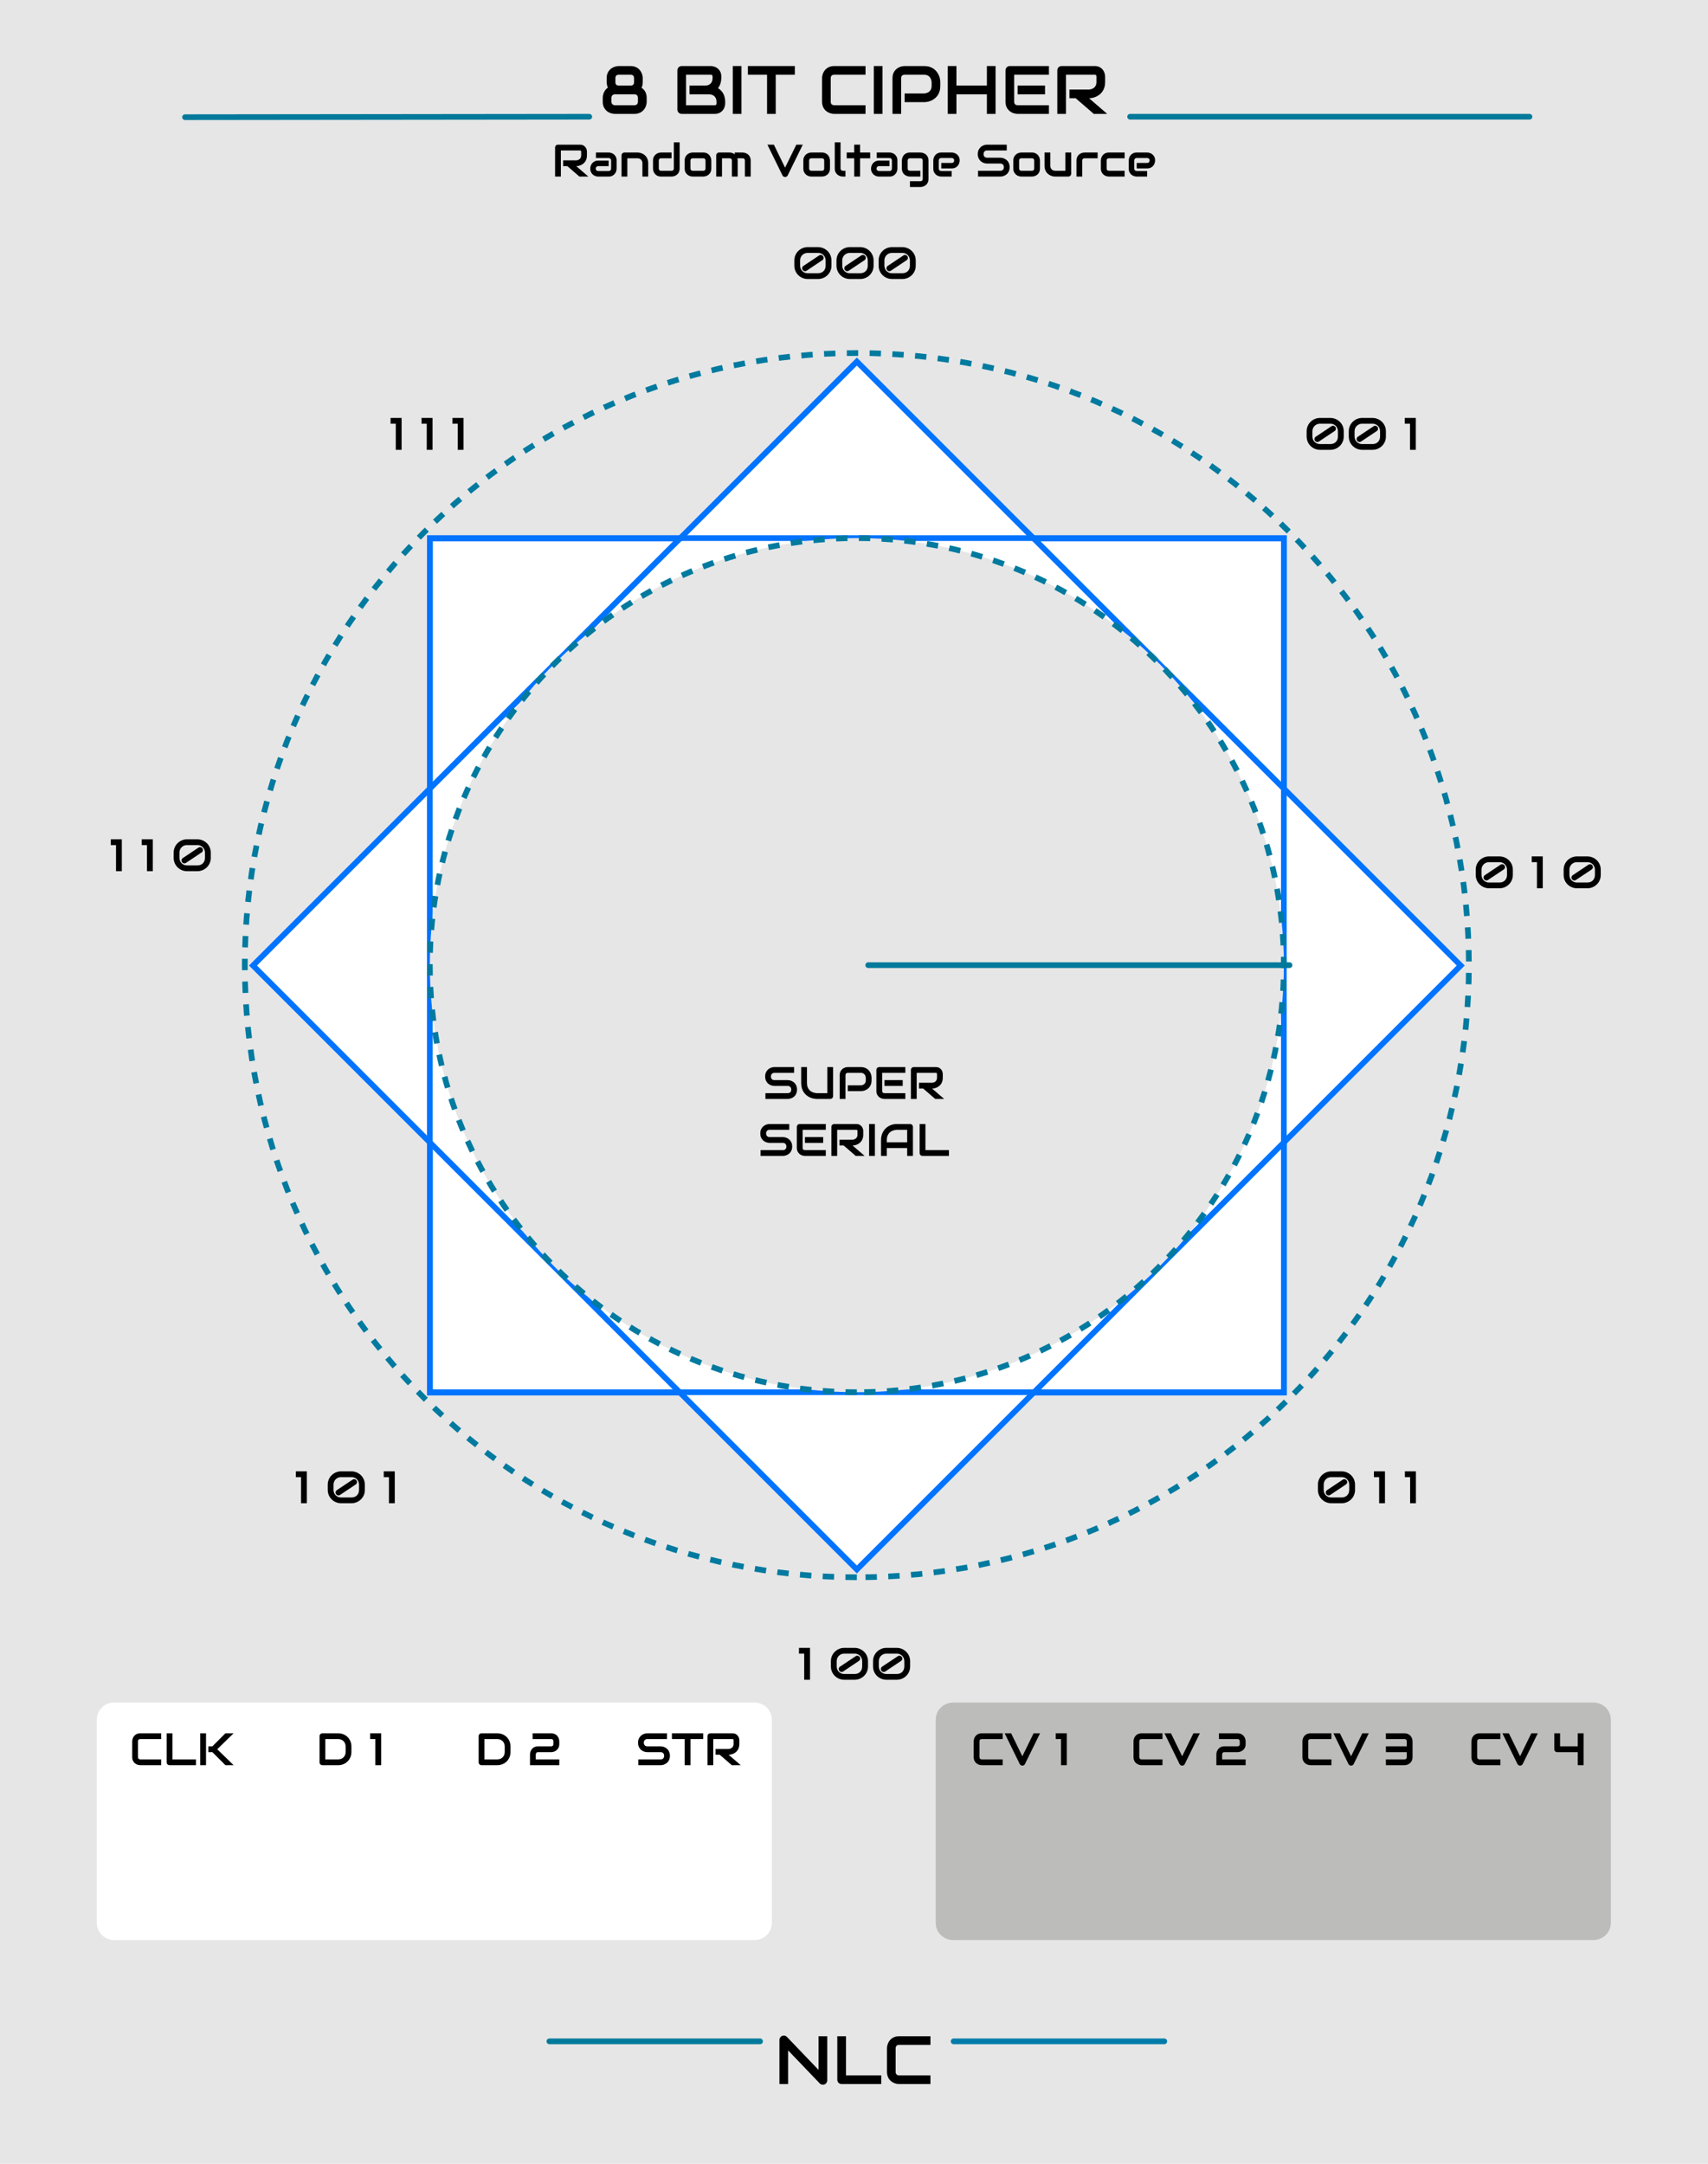<?xml version="1.0" encoding="UTF-8" standalone="no"?>
<!DOCTYPE svg PUBLIC "-//W3C//DTD SVG 1.1//EN" "http://www.w3.org/Graphics/SVG/1.1/DTD/svg11.dtd">
<svg width="100%" height="100%" viewBox="0 0 300 380" version="1.1" xmlns="http://www.w3.org/2000/svg" xmlns:xlink="http://www.w3.org/1999/xlink" xml:space="preserve" xmlns:serif="http://www.serif.com/" style="fill-rule:evenodd;clip-rule:evenodd;">
    <g id="_8_BIT_CIPER" serif:id="8_BIT_CIPER">
        <rect x="0" y="0" width="300" height="380" style="fill:rgb(230,230,230);fill-rule:nonzero;"/>
        <path d="M167.409,299L279.881,299C281.566,299 282.933,300.343 282.933,302L282.933,337.708C282.933,339.365 281.566,340.708 279.881,340.708L167.409,340.708C165.723,340.708 164.357,339.365 164.357,337.708L164.357,302C164.357,300.343 165.723,299 167.409,299Z" style="fill:rgb(188,189,186);fill-rule:nonzero;"/>
        <g>
            <rect x="75.5" y="94.566" width="150" height="150" style="fill:white;fill-rule:nonzero;"/>
            <rect x="75.5" y="94.566" width="150" height="150" style="fill-opacity:0;fill-rule:nonzero;stroke:rgb(0,115,255);stroke-width:1px;"/>
        </g>
        <g>
            <path d="M256.566,169.566L150.5,275.632L44.434,169.566L150.5,63.5L256.566,169.566Z" style="fill:white;fill-rule:nonzero;"/>
            <path d="M256.566,169.566L150.5,275.632L44.434,169.566L150.5,63.5L256.566,169.566Z" style="fill-opacity:0;fill-rule:nonzero;stroke:rgb(0,115,255);stroke-width:1px;"/>
        </g>
        <rect x="75.5" y="94.5" width="150" height="150" style="fill-opacity:0;fill-rule:nonzero;stroke:rgb(0,115,255);stroke-width:1px;"/>
        <g>
            <path d="M150.5,244.5C109.079,244.5 75.5,210.921 75.5,169.5C75.5,128.079 109.079,94.5 150.5,94.5C191.921,94.5 225.5,128.079 225.5,169.5C225.5,210.921 191.921,244.5 150.5,244.5Z" style="fill:rgb(230,230,230);fill-rule:nonzero;"/>
            <path d="M150.5,244.5C109.079,244.5 75.5,210.921 75.5,169.5C75.5,128.079 109.079,94.5 150.5,94.5C191.921,94.5 225.5,128.079 225.5,169.5C225.5,210.921 191.921,244.5 150.5,244.5Z" style="fill-opacity:0;fill-rule:nonzero;stroke:rgb(0,122,159);stroke-width:1px;stroke-dasharray:2,2;"/>
        </g>
        <path d="M150.5,277C91.129,277 43,228.871 43,169.5C43,110.129 91.129,62 150.5,62C209.871,62 258,110.129 258,169.5C258,228.871 209.871,277 150.5,277Z" style="fill-opacity:0;fill-rule:nonzero;stroke:rgb(0,122,159);stroke-width:1px;stroke-dasharray:2,2;"/>
        <path d="M152.5,169.5L226.5,169.5" style="fill:none;fill-rule:nonzero;stroke:rgb(0,121,154);stroke-width:1px;stroke-linecap:round;"/>
        <path d="M139.992,191.352C139.992,191.552 139.967,191.732 139.916,191.893C139.865,192.053 139.798,192.194 139.715,192.316C139.632,192.439 139.534,192.543 139.422,192.629C139.31,192.715 139.194,192.785 139.074,192.84C138.955,192.895 138.833,192.935 138.709,192.961C138.585,192.987 138.468,193 138.359,193L134.441,193L134.441,191.984L138.359,191.984C138.554,191.984 138.706,191.927 138.814,191.812C138.923,191.698 138.977,191.545 138.977,191.352C138.977,191.258 138.963,191.172 138.934,191.094C138.905,191.016 138.864,190.948 138.811,190.891C138.757,190.834 138.692,190.789 138.615,190.758C138.538,190.727 138.453,190.711 138.359,190.711L136.023,190.711C135.859,190.711 135.682,190.682 135.492,190.623C135.302,190.564 135.126,190.47 134.963,190.34C134.8,190.21 134.665,190.039 134.557,189.828C134.449,189.617 134.395,189.36 134.395,189.055C134.395,188.75 134.449,188.493 134.557,188.283C134.665,188.074 134.8,187.903 134.963,187.771C135.126,187.64 135.302,187.545 135.492,187.486C135.682,187.427 135.859,187.398 136.023,187.398L139.48,187.398L139.48,188.414L136.023,188.414C135.83,188.414 135.68,188.473 135.572,188.59C135.464,188.707 135.41,188.862 135.41,189.055C135.41,189.25 135.464,189.405 135.572,189.518C135.68,189.631 135.83,189.688 136.023,189.688L138.367,189.688C138.476,189.69 138.592,189.705 138.715,189.732C138.837,189.759 138.959,189.802 139.08,189.859C139.201,189.916 139.317,189.989 139.426,190.076C139.535,190.163 139.632,190.268 139.717,190.391C139.802,190.513 139.869,190.653 139.918,190.812C139.967,190.971 139.992,191.151 139.992,191.352Z" style="fill-rule:nonzero;"/>
        <path d="M146.324,192.488C146.324,192.561 146.311,192.629 146.285,192.691C146.259,192.754 146.223,192.808 146.176,192.854C146.129,192.899 146.074,192.935 146.012,192.961C145.949,192.987 145.883,193 145.812,193L143.523,193C143.307,193 143.088,192.977 142.867,192.93C142.646,192.883 142.432,192.81 142.225,192.713C142.018,192.615 141.823,192.491 141.641,192.34C141.458,192.189 141.299,192.01 141.162,191.803C141.025,191.596 140.918,191.359 140.84,191.092C140.762,190.825 140.723,190.527 140.723,190.199L140.723,187.398L141.738,187.398L141.738,190.199C141.738,190.486 141.778,190.728 141.857,190.926C141.937,191.124 142.038,191.289 142.16,191.422C142.283,191.555 142.417,191.659 142.562,191.734C142.708,191.81 142.847,191.866 142.979,191.902C143.11,191.939 143.226,191.962 143.326,191.971C143.427,191.98 143.492,191.984 143.523,191.984L145.309,191.984L145.309,187.398L146.324,187.398L146.324,192.488Z" style="fill-rule:nonzero;"/>
        <path d="M153.086,189.742C153.086,189.974 153.057,190.181 153,190.363C152.943,190.546 152.865,190.707 152.768,190.846C152.67,190.985 152.557,191.104 152.43,191.203C152.302,191.302 152.168,191.383 152.029,191.445C151.89,191.508 151.749,191.553 151.607,191.582C151.466,191.611 151.332,191.625 151.207,191.625L148.91,191.625L148.91,190.609L151.207,190.609C151.337,190.599 151.455,190.572 151.561,190.529C151.666,190.486 151.757,190.428 151.832,190.355C151.907,190.282 151.966,190.195 152.008,190.092C152.049,189.989 152.07,189.873 152.07,189.742L152.07,189.281C152.057,189.154 152.03,189.037 151.988,188.93C151.947,188.823 151.89,188.732 151.818,188.656C151.747,188.581 151.66,188.522 151.559,188.479C151.457,188.436 151.34,188.414 151.207,188.414L148.918,188.414C148.783,188.414 148.68,188.449 148.609,188.52C148.539,188.59 148.504,188.691 148.504,188.824L148.504,193L147.488,193L147.488,188.824C147.488,188.564 147.536,188.343 147.631,188.16C147.726,187.978 147.844,187.831 147.986,187.719C148.128,187.607 148.282,187.526 148.449,187.475C148.616,187.424 148.769,187.398 148.91,187.398L151.207,187.398C151.436,187.398 151.642,187.427 151.824,187.486C152.007,187.545 152.168,187.623 152.307,187.721C152.446,187.818 152.565,187.931 152.662,188.059C152.76,188.186 152.841,188.32 152.904,188.459C152.968,188.598 153.014,188.739 153.043,188.881C153.072,189.023 153.086,189.156 153.086,189.281L153.086,189.742Z" style="fill-rule:nonzero;"/>
        <path d="M158.559,190.711L155.352,190.711L155.352,189.688L158.559,189.688L158.559,190.711ZM159.016,193L155.352,193C155.211,193 155.058,192.975 154.891,192.926C154.724,192.877 154.57,192.795 154.428,192.682C154.286,192.569 154.167,192.421 154.072,192.24C153.977,192.059 153.93,191.837 153.93,191.574L153.93,187.91C153.93,187.84 153.943,187.774 153.969,187.711C153.995,187.648 154.031,187.594 154.076,187.547C154.122,187.5 154.176,187.464 154.238,187.438C154.301,187.411 154.368,187.398 154.441,187.398L159.016,187.398L159.016,188.414L154.945,188.414L154.945,191.574C154.945,191.707 154.98,191.808 155.051,191.879C155.121,191.949 155.224,191.984 155.359,191.984L159.016,191.984L159.016,193Z" style="fill-rule:nonzero;"/>
        <path d="M165.594,189.281C165.594,189.513 165.565,189.72 165.508,189.902C165.451,190.085 165.373,190.246 165.275,190.385C165.178,190.524 165.065,190.643 164.938,190.742C164.81,190.841 164.676,190.923 164.537,190.986C164.398,191.05 164.257,191.096 164.115,191.125C163.973,191.154 163.84,191.168 163.715,191.168L165.836,193L164.266,193L162.148,191.168L161.418,191.168L161.418,190.152L163.715,190.152C163.842,190.142 163.959,190.115 164.064,190.072C164.17,190.029 164.261,189.971 164.338,189.898C164.415,189.825 164.474,189.738 164.516,189.635C164.557,189.532 164.578,189.414 164.578,189.281L164.578,188.641C164.578,188.584 164.571,188.54 164.557,188.51C164.542,188.48 164.524,188.458 164.502,188.443C164.48,188.429 164.457,188.421 164.432,188.418C164.407,188.415 164.384,188.414 164.363,188.414L161.012,188.414L161.012,193L159.996,193L159.996,187.91C159.996,187.84 160.009,187.774 160.035,187.711C160.061,187.648 160.097,187.594 160.143,187.547C160.188,187.5 160.242,187.464 160.305,187.438C160.367,187.411 160.435,187.398 160.508,187.398L164.363,187.398C164.59,187.398 164.781,187.439 164.938,187.521C165.094,187.604 165.221,187.707 165.318,187.83C165.416,187.954 165.486,188.087 165.529,188.23C165.572,188.373 165.594,188.508 165.594,188.633L165.594,189.281Z" style="fill-rule:nonzero;"/>
        <path d="M139.141,201.352C139.141,201.552 139.115,201.732 139.064,201.893C139.013,202.053 138.946,202.194 138.863,202.316C138.78,202.439 138.682,202.543 138.57,202.629C138.458,202.715 138.342,202.785 138.223,202.84C138.103,202.895 137.981,202.935 137.857,202.961C137.734,202.987 137.617,203 137.508,203L133.59,203L133.59,201.984L137.508,201.984C137.703,201.984 137.855,201.927 137.963,201.812C138.071,201.698 138.125,201.545 138.125,201.352C138.125,201.258 138.111,201.172 138.082,201.094C138.053,201.016 138.012,200.948 137.959,200.891C137.906,200.834 137.841,200.789 137.764,200.758C137.687,200.727 137.601,200.711 137.508,200.711L135.172,200.711C135.008,200.711 134.831,200.682 134.641,200.623C134.45,200.564 134.274,200.47 134.111,200.34C133.948,200.21 133.813,200.039 133.705,199.828C133.597,199.617 133.543,199.36 133.543,199.055C133.543,198.75 133.597,198.493 133.705,198.283C133.813,198.074 133.948,197.903 134.111,197.771C134.274,197.64 134.45,197.545 134.641,197.486C134.831,197.427 135.008,197.398 135.172,197.398L138.629,197.398L138.629,198.414L135.172,198.414C134.979,198.414 134.829,198.473 134.721,198.59C134.613,198.707 134.559,198.862 134.559,199.055C134.559,199.25 134.613,199.405 134.721,199.518C134.829,199.631 134.979,199.688 135.172,199.688L137.516,199.688C137.625,199.69 137.741,199.705 137.863,199.732C137.986,199.759 138.108,199.802 138.229,199.859C138.35,199.916 138.465,199.989 138.574,200.076C138.683,200.163 138.78,200.268 138.865,200.391C138.95,200.513 139.017,200.653 139.066,200.812C139.116,200.971 139.141,201.151 139.141,201.352Z" style="fill-rule:nonzero;"/>
        <path d="M144.59,200.711L141.383,200.711L141.383,199.688L144.59,199.688L144.59,200.711ZM145.047,203L141.383,203C141.242,203 141.089,202.975 140.922,202.926C140.755,202.877 140.601,202.795 140.459,202.682C140.317,202.569 140.199,202.421 140.104,202.24C140.009,202.059 139.961,201.837 139.961,201.574L139.961,197.91C139.961,197.84 139.974,197.774 140,197.711C140.026,197.648 140.062,197.594 140.107,197.547C140.153,197.5 140.207,197.464 140.27,197.438C140.332,197.411 140.4,197.398 140.473,197.398L145.047,197.398L145.047,198.414L140.977,198.414L140.977,201.574C140.977,201.707 141.012,201.808 141.082,201.879C141.153,201.949 141.256,201.984 141.391,201.984L145.047,201.984L145.047,203Z" style="fill-rule:nonzero;"/>
        <path d="M151.625,199.281C151.625,199.513 151.596,199.72 151.539,199.902C151.482,200.085 151.404,200.246 151.307,200.385C151.209,200.524 151.096,200.643 150.969,200.742C150.841,200.841 150.707,200.923 150.568,200.986C150.429,201.05 150.288,201.096 150.146,201.125C150.005,201.154 149.871,201.168 149.746,201.168L151.867,203L150.297,203L148.18,201.168L147.449,201.168L147.449,200.152L149.746,200.152C149.874,200.142 149.991,200.115 150.096,200.072C150.201,200.029 150.292,199.971 150.369,199.898C150.446,199.825 150.505,199.738 150.547,199.635C150.588,199.532 150.609,199.414 150.609,199.281L150.609,198.641C150.609,198.584 150.602,198.54 150.588,198.51C150.573,198.48 150.555,198.458 150.533,198.443C150.511,198.429 150.488,198.421 150.463,198.418C150.438,198.415 150.416,198.414 150.395,198.414L147.043,198.414L147.043,203L146.027,203L146.027,197.91C146.027,197.84 146.04,197.774 146.066,197.711C146.092,197.648 146.128,197.594 146.174,197.547C146.219,197.5 146.273,197.464 146.336,197.438C146.399,197.411 146.466,197.398 146.539,197.398L150.395,197.398C150.621,197.398 150.812,197.439 150.969,197.521C151.125,197.604 151.252,197.707 151.35,197.83C151.447,197.954 151.518,198.087 151.561,198.23C151.604,198.373 151.625,198.508 151.625,198.633L151.625,199.281Z" style="fill-rule:nonzero;"/>
        <rect x="152.652" y="197.398" width="1.016" height="5.602" style="fill-rule:nonzero;"/>
        <path d="M160.352,203L159.336,203L159.336,201.625L155.766,201.625L155.766,203L154.75,203L154.75,200.199C154.75,199.79 154.82,199.414 154.961,199.07C155.102,198.727 155.297,198.431 155.547,198.184C155.797,197.936 156.093,197.743 156.434,197.605C156.775,197.467 157.147,197.398 157.551,197.398L159.84,197.398C159.91,197.398 159.976,197.411 160.039,197.438C160.102,197.464 160.156,197.5 160.203,197.547C160.25,197.594 160.286,197.648 160.312,197.711C160.339,197.774 160.352,197.84 160.352,197.91L160.352,203ZM155.766,200.609L159.336,200.609L159.336,198.414L157.551,198.414C157.52,198.414 157.454,198.419 157.354,198.428C157.253,198.437 157.137,198.459 157.006,198.496C156.875,198.533 156.736,198.589 156.59,198.664C156.444,198.739 156.31,198.844 156.188,198.977C156.065,199.11 155.964,199.276 155.885,199.475C155.806,199.674 155.766,199.915 155.766,200.199L155.766,200.609Z" style="fill-rule:nonzero;"/>
        <path d="M166.676,203L162.043,203C161.97,203 161.903,202.987 161.84,202.961C161.777,202.935 161.723,202.899 161.678,202.854C161.632,202.808 161.596,202.754 161.57,202.691C161.544,202.629 161.531,202.561 161.531,202.488L161.531,197.398L162.547,197.398L162.547,201.984L166.676,201.984L166.676,203Z" style="fill-rule:nonzero;"/>
        <path d="M146.04,46.656C146.04,46.885 146.011,47.102 145.952,47.307C145.893,47.511 145.811,47.7 145.704,47.875C145.597,48.05 145.471,48.206 145.325,48.344C145.179,48.482 145.02,48.6 144.847,48.697C144.674,48.795 144.489,48.87 144.294,48.922C144.099,48.974 143.899,49 143.696,49L141.864,49C141.659,49 141.458,48.974 141.263,48.922C141.068,48.87 140.883,48.795 140.71,48.697C140.537,48.6 140.377,48.482 140.231,48.344C140.086,48.206 139.96,48.05 139.854,47.875C139.749,47.7 139.667,47.511 139.608,47.307C139.549,47.102 139.52,46.885 139.52,46.656L139.52,45.742C139.52,45.399 139.585,45.084 139.714,44.797C139.843,44.51 140.015,44.264 140.231,44.057C140.448,43.85 140.697,43.688 140.979,43.572C141.262,43.456 141.557,43.398 141.864,43.398L143.696,43.398C143.899,43.398 144.099,43.424 144.294,43.477C144.489,43.529 144.674,43.604 144.847,43.701C145.02,43.799 145.179,43.917 145.325,44.055C145.471,44.193 145.597,44.349 145.704,44.523C145.811,44.698 145.893,44.887 145.952,45.092C146.011,45.296 146.04,45.513 146.04,45.742L146.04,46.656ZM145.017,45.742C145.017,45.541 144.98,45.359 144.907,45.195C144.834,45.031 144.737,44.89 144.616,44.773C144.495,44.656 144.355,44.567 144.196,44.504C144.037,44.441 143.871,44.411 143.696,44.414L141.864,44.414C141.695,44.411 141.53,44.441 141.37,44.502C141.21,44.563 141.068,44.652 140.944,44.768C140.821,44.883 140.722,45.024 140.647,45.189C140.573,45.355 140.536,45.539 140.536,45.742L140.536,46.656C140.536,46.859 140.572,47.043 140.645,47.207C140.718,47.371 140.816,47.511 140.938,47.627C141.061,47.743 141.202,47.832 141.362,47.895C141.522,47.957 141.689,47.987 141.864,47.984L143.696,47.984C143.897,47.984 144.078,47.951 144.241,47.885C144.404,47.818 144.542,47.726 144.657,47.609C144.772,47.492 144.86,47.352 144.923,47.189C144.986,47.026 145.017,46.849 145.017,46.656L145.017,45.742ZM144.575,45C144.614,45.057 144.64,45.119 144.653,45.186C144.666,45.252 144.666,45.317 144.653,45.381C144.64,45.445 144.615,45.505 144.577,45.561C144.539,45.617 144.49,45.664 144.431,45.703L141.688,47.535C141.644,47.569 141.599,47.592 141.552,47.605C141.505,47.618 141.456,47.625 141.407,47.625C141.324,47.625 141.244,47.605 141.169,47.566C141.094,47.527 141.032,47.471 140.985,47.398C140.946,47.341 140.92,47.279 140.907,47.213C140.894,47.146 140.894,47.081 140.905,47.018C140.917,46.954 140.941,46.894 140.977,46.838C141.014,46.782 141.062,46.734 141.122,46.695L143.872,44.863C143.929,44.824 143.991,44.798 144.058,44.785C144.124,44.772 144.189,44.772 144.253,44.785C144.317,44.798 144.377,44.823 144.433,44.859C144.489,44.896 144.536,44.943 144.575,45Z" style="fill-rule:nonzero;"/>
        <path d="M153.442,46.656C153.442,46.885 153.413,47.102 153.354,47.307C153.296,47.511 153.213,47.7 153.106,47.875C152.999,48.05 152.873,48.206 152.727,48.344C152.582,48.482 152.422,48.6 152.249,48.697C152.076,48.795 151.891,48.87 151.696,48.922C151.501,48.974 151.302,49 151.099,49L149.267,49C149.061,49 148.86,48.974 148.665,48.922C148.47,48.87 148.285,48.795 148.112,48.697C147.939,48.6 147.779,48.482 147.634,48.344C147.488,48.206 147.362,48.05 147.257,47.875C147.152,47.7 147.07,47.511 147.011,47.307C146.952,47.102 146.923,46.885 146.923,46.656L146.923,45.742C146.923,45.399 146.987,45.084 147.116,44.797C147.245,44.51 147.418,44.264 147.634,44.057C147.85,43.85 148.099,43.688 148.382,43.572C148.665,43.456 148.96,43.398 149.267,43.398L151.099,43.398C151.302,43.398 151.501,43.424 151.696,43.477C151.891,43.529 152.076,43.604 152.249,43.701C152.422,43.799 152.582,43.917 152.727,44.055C152.873,44.193 152.999,44.349 153.106,44.523C153.213,44.698 153.296,44.887 153.354,45.092C153.413,45.296 153.442,45.513 153.442,45.742L153.442,46.656ZM152.419,45.742C152.419,45.541 152.383,45.359 152.31,45.195C152.237,45.031 152.139,44.89 152.018,44.773C151.897,44.656 151.758,44.567 151.599,44.504C151.44,44.441 151.273,44.411 151.099,44.414L149.267,44.414C149.098,44.411 148.933,44.441 148.772,44.502C148.612,44.563 148.47,44.652 148.347,44.768C148.223,44.883 148.124,45.024 148.05,45.189C147.975,45.355 147.938,45.539 147.938,45.742L147.938,46.656C147.938,46.859 147.975,47.043 148.048,47.207C148.121,47.371 148.218,47.511 148.341,47.627C148.463,47.743 148.604,47.832 148.765,47.895C148.925,47.957 149.092,47.987 149.267,47.984L151.099,47.984C151.299,47.984 151.48,47.951 151.643,47.885C151.806,47.818 151.945,47.726 152.06,47.609C152.174,47.492 152.262,47.352 152.325,47.189C152.388,47.026 152.419,46.849 152.419,46.656L152.419,45.742ZM151.977,45C152.016,45.057 152.043,45.119 152.056,45.186C152.069,45.252 152.069,45.317 152.056,45.381C152.043,45.445 152.017,45.505 151.979,45.561C151.942,45.617 151.893,45.664 151.833,45.703L149.091,47.535C149.046,47.569 149.001,47.592 148.954,47.605C148.907,47.618 148.859,47.625 148.81,47.625C148.727,47.625 148.647,47.605 148.571,47.566C148.496,47.527 148.435,47.471 148.388,47.398C148.349,47.341 148.323,47.279 148.31,47.213C148.297,47.146 148.296,47.081 148.308,47.018C148.319,46.954 148.343,46.894 148.38,46.838C148.417,46.782 148.465,46.734 148.524,46.695L151.274,44.863C151.331,44.824 151.393,44.798 151.46,44.785C151.527,44.772 151.592,44.772 151.655,44.785C151.719,44.798 151.779,44.823 151.835,44.859C151.891,44.896 151.938,44.943 151.977,45Z" style="fill-rule:nonzero;"/>
        <path d="M160.845,46.656C160.845,46.885 160.816,47.102 160.757,47.307C160.698,47.511 160.616,47.7 160.509,47.875C160.402,48.05 160.276,48.206 160.13,48.344C159.984,48.482 159.824,48.6 159.651,48.697C159.478,48.795 159.294,48.87 159.099,48.922C158.904,48.974 158.704,49 158.501,49L156.669,49C156.463,49 156.262,48.974 156.067,48.922C155.872,48.87 155.688,48.795 155.515,48.697C155.342,48.6 155.182,48.482 155.036,48.344C154.89,48.206 154.764,48.05 154.659,47.875C154.554,47.7 154.472,47.511 154.413,47.307C154.354,47.102 154.325,46.885 154.325,46.656L154.325,45.742C154.325,45.399 154.389,45.084 154.518,44.797C154.647,44.51 154.82,44.264 155.036,44.057C155.252,43.85 155.501,43.688 155.784,43.572C156.067,43.456 156.362,43.398 156.669,43.398L158.501,43.398C158.704,43.398 158.904,43.424 159.099,43.477C159.294,43.529 159.478,43.604 159.651,43.701C159.824,43.799 159.984,43.917 160.13,44.055C160.276,44.193 160.402,44.349 160.509,44.523C160.616,44.698 160.698,44.887 160.757,45.092C160.816,45.296 160.845,45.513 160.845,45.742L160.845,46.656ZM159.821,45.742C159.821,45.541 159.785,45.359 159.712,45.195C159.639,45.031 159.542,44.89 159.421,44.773C159.3,44.656 159.16,44.567 159.001,44.504C158.842,44.441 158.676,44.411 158.501,44.414L156.669,44.414C156.5,44.411 156.335,44.441 156.175,44.502C156.015,44.563 155.873,44.652 155.749,44.768C155.625,44.883 155.526,45.024 155.452,45.189C155.378,45.355 155.341,45.539 155.341,45.742L155.341,46.656C155.341,46.859 155.377,47.043 155.45,47.207C155.523,47.371 155.621,47.511 155.743,47.627C155.866,47.743 156.007,47.832 156.167,47.895C156.327,47.957 156.494,47.987 156.669,47.984L158.501,47.984C158.702,47.984 158.883,47.951 159.046,47.885C159.209,47.818 159.347,47.726 159.462,47.609C159.577,47.492 159.665,47.352 159.727,47.189C159.79,47.026 159.821,46.849 159.821,46.656L159.821,45.742ZM159.38,45C159.419,45.057 159.445,45.119 159.458,45.186C159.471,45.252 159.471,45.317 159.458,45.381C159.445,45.445 159.419,45.505 159.382,45.561C159.344,45.617 159.295,45.664 159.235,45.703L156.493,47.535C156.449,47.569 156.403,47.592 156.356,47.605C156.309,47.618 156.261,47.625 156.212,47.625C156.129,47.625 156.049,47.605 155.974,47.566C155.898,47.527 155.837,47.471 155.79,47.398C155.751,47.341 155.725,47.279 155.712,47.213C155.699,47.146 155.698,47.081 155.71,47.018C155.721,46.954 155.745,46.894 155.782,46.838C155.819,46.782 155.867,46.734 155.927,46.695L158.677,44.863C158.734,44.824 158.796,44.798 158.862,44.785C158.929,44.772 158.994,44.772 159.058,44.785C159.121,44.798 159.181,44.823 159.237,44.859C159.293,44.896 159.341,44.943 159.38,45Z" style="fill-rule:nonzero;"/>
        <path d="M236.022,76.656C236.022,76.885 235.993,77.102 235.935,77.307C235.876,77.511 235.793,77.7 235.686,77.875C235.579,78.05 235.453,78.206 235.308,78.344C235.162,78.482 235.002,78.6 234.829,78.697C234.656,78.795 234.471,78.87 234.276,78.922C234.081,78.974 233.882,79 233.679,79L231.847,79C231.641,79 231.44,78.974 231.245,78.922C231.05,78.87 230.865,78.795 230.692,78.697C230.519,78.6 230.36,78.482 230.214,78.344C230.068,78.206 229.942,78.05 229.837,77.875C229.732,77.7 229.65,77.511 229.591,77.307C229.532,77.102 229.503,76.885 229.503,76.656L229.503,75.742C229.503,75.399 229.567,75.084 229.696,74.797C229.825,74.51 229.998,74.264 230.214,74.057C230.43,73.85 230.679,73.688 230.962,73.572C231.245,73.456 231.54,73.398 231.847,73.398L233.679,73.398C233.882,73.398 234.081,73.424 234.276,73.477C234.471,73.529 234.656,73.604 234.829,73.701C235.002,73.799 235.162,73.917 235.308,74.055C235.453,74.193 235.579,74.349 235.686,74.523C235.793,74.698 235.876,74.887 235.935,75.092C235.993,75.296 236.022,75.513 236.022,75.742L236.022,76.656ZM234.999,75.742C234.999,75.541 234.963,75.359 234.89,75.195C234.817,75.031 234.72,74.89 234.599,74.773C234.478,74.656 234.338,74.567 234.179,74.504C234.02,74.441 233.853,74.411 233.679,74.414L231.847,74.414C231.678,74.411 231.513,74.441 231.352,74.502C231.192,74.563 231.05,74.652 230.927,74.768C230.803,74.883 230.704,75.024 230.63,75.189C230.555,75.355 230.518,75.539 230.518,75.742L230.518,76.656C230.518,76.859 230.555,77.043 230.628,77.207C230.701,77.371 230.798,77.511 230.921,77.627C231.043,77.743 231.184,77.832 231.345,77.895C231.505,77.957 231.672,77.987 231.847,77.984L233.679,77.984C233.879,77.984 234.061,77.951 234.224,77.885C234.387,77.818 234.525,77.726 234.64,77.609C234.754,77.492 234.842,77.352 234.905,77.189C234.968,77.026 234.999,76.849 234.999,76.656L234.999,75.742ZM234.558,75C234.597,75.057 234.623,75.119 234.636,75.186C234.649,75.252 234.649,75.317 234.636,75.381C234.623,75.445 234.597,75.505 234.56,75.561C234.522,75.617 234.473,75.664 234.413,75.703L231.671,77.535C231.626,77.569 231.581,77.592 231.534,77.605C231.487,77.618 231.439,77.625 231.39,77.625C231.307,77.625 231.227,77.605 231.151,77.566C231.076,77.527 231.015,77.471 230.968,77.398C230.929,77.341 230.903,77.279 230.89,77.213C230.877,77.146 230.876,77.081 230.888,77.018C230.899,76.954 230.923,76.894 230.96,76.838C230.997,76.782 231.045,76.734 231.104,76.695L233.854,74.863C233.911,74.824 233.973,74.798 234.04,74.785C234.107,74.772 234.172,74.772 234.235,74.785C234.299,74.798 234.359,74.823 234.415,74.859C234.471,74.896 234.519,74.943 234.558,75Z" style="fill-rule:nonzero;"/>
        <path d="M243.425,76.656C243.425,76.885 243.396,77.102 243.337,77.307C243.278,77.511 243.196,77.7 243.089,77.875C242.982,78.05 242.856,78.206 242.71,78.344C242.564,78.482 242.404,78.6 242.231,78.697C242.058,78.795 241.874,78.87 241.679,78.922C241.484,78.974 241.284,79 241.081,79L239.249,79C239.043,79 238.842,78.974 238.647,78.922C238.452,78.87 238.268,78.795 238.095,78.697C237.922,78.6 237.762,78.482 237.616,78.344C237.47,78.206 237.344,78.05 237.239,77.875C237.134,77.7 237.052,77.511 236.993,77.307C236.934,77.102 236.905,76.885 236.905,76.656L236.905,75.742C236.905,75.399 236.97,75.084 237.099,74.797C237.228,74.51 237.4,74.264 237.616,74.057C237.832,73.85 238.081,73.688 238.364,73.572C238.647,73.456 238.942,73.398 239.249,73.398L241.081,73.398C241.284,73.398 241.484,73.424 241.679,73.477C241.874,73.529 242.058,73.604 242.231,73.701C242.404,73.799 242.564,73.917 242.71,74.055C242.856,74.193 242.982,74.349 243.089,74.523C243.196,74.698 243.278,74.887 243.337,75.092C243.396,75.296 243.425,75.513 243.425,75.742L243.425,76.656ZM242.401,75.742C242.401,75.541 242.365,75.359 242.292,75.195C242.219,75.031 242.122,74.89 242.001,74.773C241.88,74.656 241.74,74.567 241.581,74.504C241.422,74.441 241.256,74.411 241.081,74.414L239.249,74.414C239.08,74.411 238.915,74.441 238.755,74.502C238.595,74.563 238.453,74.652 238.329,74.768C238.205,74.883 238.106,75.024 238.032,75.189C237.958,75.355 237.921,75.539 237.921,75.742L237.921,76.656C237.921,76.859 237.957,77.043 238.03,77.207C238.103,77.371 238.201,77.511 238.323,77.627C238.446,77.743 238.587,77.832 238.747,77.895C238.907,77.957 239.074,77.987 239.249,77.984L241.081,77.984C241.282,77.984 241.463,77.951 241.626,77.885C241.789,77.818 241.927,77.726 242.042,77.609C242.157,77.492 242.245,77.352 242.308,77.189C242.37,77.026 242.401,76.849 242.401,76.656L242.401,75.742ZM241.96,75C241.999,75.057 242.025,75.119 242.038,75.186C242.051,75.252 242.051,75.317 242.038,75.381C242.025,75.445 241.999,75.505 241.962,75.561C241.924,75.617 241.875,75.664 241.815,75.703L239.073,77.535C239.029,77.569 238.983,77.592 238.936,77.605C238.889,77.618 238.841,77.625 238.792,77.625C238.709,77.625 238.629,77.605 238.554,77.566C238.478,77.527 238.417,77.471 238.37,77.398C238.331,77.341 238.305,77.279 238.292,77.213C238.279,77.146 238.278,77.081 238.29,77.018C238.302,76.954 238.326,76.894 238.362,76.838C238.399,76.782 238.447,76.734 238.507,76.695L241.257,74.863C241.314,74.824 241.376,74.798 241.442,74.785C241.509,74.772 241.574,74.772 241.638,74.785C241.701,74.798 241.761,74.823 241.817,74.859C241.873,74.896 241.921,74.943 241.96,75Z" style="fill-rule:nonzero;"/>
        <path d="M248.679,79L247.659,79L247.659,74.414L246.741,74.414L246.741,73.398L248.679,73.398L248.679,79Z" style="fill-rule:nonzero;"/>
        <path d="M265.722,153.656C265.722,153.885 265.693,154.102 265.634,154.307C265.575,154.511 265.493,154.7 265.386,154.875C265.279,155.05 265.153,155.206 265.007,155.344C264.861,155.482 264.701,155.6 264.528,155.697C264.355,155.795 264.171,155.87 263.976,155.922C263.781,155.974 263.581,156 263.378,156L261.546,156C261.34,156 261.139,155.974 260.944,155.922C260.749,155.87 260.565,155.795 260.392,155.697C260.219,155.6 260.059,155.482 259.913,155.344C259.767,155.206 259.641,155.05 259.536,154.875C259.431,154.7 259.349,154.511 259.29,154.307C259.231,154.102 259.202,153.885 259.202,153.656L259.202,152.742C259.202,152.399 259.266,152.084 259.395,151.797C259.524,151.51 259.697,151.264 259.913,151.057C260.129,150.85 260.378,150.688 260.661,150.572C260.944,150.456 261.239,150.398 261.546,150.398L263.378,150.398C263.581,150.398 263.781,150.424 263.976,150.477C264.171,150.529 264.355,150.604 264.528,150.701C264.701,150.799 264.861,150.917 265.007,151.055C265.153,151.193 265.279,151.349 265.386,151.523C265.493,151.698 265.575,151.887 265.634,152.092C265.693,152.296 265.722,152.513 265.722,152.742L265.722,153.656ZM264.698,152.742C264.698,152.541 264.662,152.359 264.589,152.195C264.516,152.031 264.419,151.89 264.298,151.773C264.177,151.656 264.037,151.567 263.878,151.504C263.719,151.441 263.553,151.411 263.378,151.414L261.546,151.414C261.377,151.411 261.212,151.441 261.052,151.502C260.891,151.563 260.749,151.652 260.626,151.768C260.502,151.883 260.403,152.024 260.329,152.189C260.255,152.355 260.218,152.539 260.218,152.742L260.218,153.656C260.218,153.859 260.254,154.043 260.327,154.207C260.4,154.371 260.497,154.511 260.62,154.627C260.743,154.743 260.884,154.832 261.044,154.895C261.204,154.957 261.371,154.987 261.546,154.984L263.378,154.984C263.579,154.984 263.76,154.951 263.923,154.885C264.086,154.818 264.224,154.726 264.339,154.609C264.454,154.492 264.542,154.352 264.604,154.189C264.667,154.026 264.698,153.849 264.698,153.656L264.698,152.742ZM264.257,152C264.296,152.057 264.322,152.119 264.335,152.186C264.348,152.252 264.348,152.317 264.335,152.381C264.322,152.445 264.296,152.505 264.259,152.561C264.221,152.617 264.172,152.664 264.112,152.703L261.37,154.535C261.326,154.569 261.28,154.592 261.233,154.605C261.186,154.618 261.138,154.625 261.089,154.625C261.006,154.625 260.926,154.605 260.851,154.566C260.775,154.527 260.714,154.471 260.667,154.398C260.628,154.341 260.602,154.279 260.589,154.213C260.576,154.146 260.575,154.081 260.587,154.018C260.598,153.954 260.622,153.894 260.659,153.838C260.696,153.782 260.744,153.734 260.804,153.695L263.554,151.863C263.611,151.824 263.673,151.798 263.739,151.785C263.806,151.772 263.871,151.772 263.935,151.785C263.998,151.798 264.058,151.823 264.114,151.859C264.17,151.896 264.218,151.943 264.257,152Z" style="fill-rule:nonzero;"/>
        <path d="M270.976,156L269.956,156L269.956,151.414L269.038,151.414L269.038,150.398L270.976,150.398L270.976,156Z" style="fill-rule:nonzero;"/>
        <path d="M281.163,153.656C281.163,153.885 281.134,154.102 281.075,154.307C281.016,154.511 280.934,154.7 280.827,154.875C280.72,155.05 280.594,155.206 280.448,155.344C280.302,155.482 280.143,155.6 279.97,155.697C279.797,155.795 279.612,155.87 279.417,155.922C279.222,155.974 279.022,156 278.819,156L276.987,156C276.782,156 276.581,155.974 276.386,155.922C276.191,155.87 276.006,155.795 275.833,155.697C275.66,155.6 275.5,155.482 275.354,155.344C275.209,155.206 275.083,155.05 274.977,154.875C274.872,154.7 274.79,154.511 274.731,154.307C274.672,154.102 274.643,153.885 274.643,153.656L274.643,152.742C274.643,152.399 274.708,152.084 274.837,151.797C274.966,151.51 275.138,151.264 275.354,151.057C275.571,150.85 275.82,150.688 276.102,150.572C276.385,150.456 276.68,150.398 276.987,150.398L278.819,150.398C279.022,150.398 279.222,150.424 279.417,150.477C279.612,150.529 279.797,150.604 279.97,150.701C280.143,150.799 280.302,150.917 280.448,151.055C280.594,151.193 280.72,151.349 280.827,151.523C280.934,151.698 281.016,151.887 281.075,152.092C281.134,152.296 281.163,152.513 281.163,152.742L281.163,153.656ZM280.14,152.742C280.14,152.541 280.103,152.359 280.03,152.195C279.957,152.031 279.86,151.89 279.739,151.773C279.618,151.656 279.478,151.567 279.319,151.504C279.16,151.441 278.994,151.411 278.819,151.414L276.987,151.414C276.818,151.411 276.653,151.441 276.493,151.502C276.333,151.563 276.191,151.652 276.067,151.768C275.944,151.883 275.845,152.024 275.77,152.189C275.696,152.355 275.659,152.539 275.659,152.742L275.659,153.656C275.659,153.859 275.695,154.043 275.768,154.207C275.841,154.371 275.939,154.511 276.061,154.627C276.184,154.743 276.325,154.832 276.485,154.895C276.646,154.957 276.813,154.987 276.987,154.984L278.819,154.984C279.02,154.984 279.201,154.951 279.364,154.885C279.527,154.818 279.665,154.726 279.78,154.609C279.895,154.492 279.983,154.352 280.046,154.189C280.109,154.026 280.14,153.849 280.14,153.656L280.14,152.742ZM279.698,152C279.737,152.057 279.763,152.119 279.776,152.186C279.789,152.252 279.789,152.317 279.776,152.381C279.763,152.445 279.738,152.505 279.7,152.561C279.662,152.617 279.613,152.664 279.554,152.703L276.811,154.535C276.767,154.569 276.722,154.592 276.675,154.605C276.628,154.618 276.579,154.625 276.53,154.625C276.447,154.625 276.367,154.605 276.292,154.566C276.217,154.527 276.155,154.471 276.108,154.398C276.069,154.341 276.043,154.279 276.03,154.213C276.017,154.146 276.017,154.081 276.028,154.018C276.04,153.954 276.064,153.894 276.101,153.838C276.137,153.782 276.185,153.734 276.245,153.695L278.995,151.863C279.052,151.824 279.114,151.798 279.181,151.785C279.247,151.772 279.312,151.772 279.376,151.785C279.44,151.798 279.5,151.823 279.556,151.859C279.612,151.896 279.659,151.943 279.698,152Z" style="fill-rule:nonzero;"/>
        <path d="M238.005,261.656C238.005,261.885 237.976,262.102 237.917,262.307C237.858,262.511 237.776,262.7 237.669,262.875C237.562,263.05 237.436,263.206 237.29,263.344C237.144,263.482 236.984,263.6 236.811,263.697C236.638,263.795 236.454,263.87 236.259,263.922C236.064,263.974 235.864,264 235.661,264L233.829,264C233.623,264 233.422,263.974 233.227,263.922C233.032,263.87 232.848,263.795 232.675,263.697C232.502,263.6 232.342,263.482 232.196,263.344C232.05,263.206 231.924,263.05 231.819,262.875C231.714,262.7 231.632,262.511 231.573,262.307C231.514,262.102 231.485,261.885 231.485,261.656L231.485,260.742C231.485,260.399 231.55,260.084 231.679,259.797C231.808,259.51 231.98,259.264 232.196,259.057C232.412,258.85 232.661,258.688 232.944,258.572C233.227,258.456 233.522,258.398 233.829,258.398L235.661,258.398C235.864,258.398 236.064,258.424 236.259,258.477C236.454,258.529 236.638,258.604 236.811,258.701C236.984,258.799 237.144,258.917 237.29,259.055C237.436,259.193 237.562,259.349 237.669,259.523C237.776,259.698 237.858,259.887 237.917,260.092C237.976,260.296 238.005,260.513 238.005,260.742L238.005,261.656ZM236.981,260.742C236.981,260.541 236.945,260.359 236.872,260.195C236.799,260.031 236.702,259.89 236.581,259.773C236.46,259.656 236.32,259.567 236.161,259.504C236.002,259.441 235.836,259.411 235.661,259.414L233.829,259.414C233.66,259.411 233.495,259.441 233.335,259.502C233.175,259.563 233.033,259.652 232.909,259.768C232.786,259.883 232.687,260.024 232.612,260.189C232.538,260.355 232.501,260.539 232.501,260.742L232.501,261.656C232.501,261.859 232.537,262.043 232.61,262.207C232.683,262.371 232.781,262.511 232.903,262.627C233.026,262.743 233.167,262.832 233.327,262.895C233.487,262.957 233.654,262.987 233.829,262.984L235.661,262.984C235.862,262.984 236.043,262.951 236.206,262.885C236.369,262.818 236.507,262.726 236.622,262.609C236.737,262.492 236.825,262.352 236.888,262.189C236.95,262.026 236.981,261.849 236.981,261.656L236.981,260.742ZM236.54,260C236.579,260.057 236.605,260.119 236.618,260.186C236.631,260.252 236.631,260.317 236.618,260.381C236.605,260.445 236.58,260.505 236.542,260.561C236.504,260.617 236.455,260.664 236.395,260.703L233.653,262.535C233.609,262.569 233.564,262.592 233.517,262.605C233.47,262.618 233.421,262.625 233.372,262.625C233.289,262.625 233.209,262.605 233.134,262.566C233.058,262.527 232.997,262.471 232.95,262.398C232.911,262.341 232.885,262.279 232.872,262.213C232.859,262.146 232.858,262.081 232.87,262.018C232.882,261.954 232.906,261.894 232.942,261.838C232.979,261.782 233.027,261.734 233.087,261.695L235.837,259.863C235.894,259.824 235.956,259.798 236.022,259.785C236.089,259.772 236.154,259.772 236.218,259.785C236.281,259.798 236.341,259.823 236.397,259.859C236.453,259.896 236.501,259.943 236.54,260Z" style="fill-rule:nonzero;"/>
        <path d="M243.259,264L242.239,264L242.239,259.414L241.321,259.414L241.321,258.398L243.259,258.398L243.259,264Z" style="fill-rule:nonzero;"/>
        <path d="M248.696,264L247.677,264L247.677,259.414L246.759,259.414L246.759,258.398L248.696,258.398L248.696,264Z" style="fill-rule:nonzero;"/>
        <path d="M142.272,295L141.253,295L141.253,290.414L140.335,290.414L140.335,289.398L142.272,289.398L142.272,295Z" style="fill-rule:nonzero;"/>
        <path d="M152.46,292.656C152.46,292.885 152.431,293.102 152.372,293.307C152.313,293.511 152.231,293.7 152.124,293.875C152.017,294.05 151.891,294.206 151.745,294.344C151.599,294.482 151.44,294.6 151.267,294.697C151.094,294.795 150.909,294.87 150.714,294.922C150.519,294.974 150.319,295 150.116,295L148.284,295C148.079,295 147.878,294.974 147.683,294.922C147.488,294.87 147.303,294.795 147.13,294.697C146.957,294.6 146.797,294.482 146.651,294.344C146.506,294.206 146.38,294.05 146.274,293.875C146.169,293.7 146.087,293.511 146.028,293.307C145.969,293.102 145.94,292.885 145.94,292.656L145.94,291.742C145.94,291.399 146.005,291.084 146.134,290.797C146.263,290.51 146.435,290.264 146.651,290.057C146.868,289.85 147.117,289.688 147.399,289.572C147.682,289.456 147.977,289.398 148.284,289.398L150.116,289.398C150.319,289.398 150.519,289.424 150.714,289.477C150.909,289.529 151.094,289.604 151.267,289.701C151.44,289.799 151.599,289.917 151.745,290.055C151.891,290.193 152.017,290.349 152.124,290.523C152.231,290.698 152.313,290.887 152.372,291.092C152.431,291.296 152.46,291.513 152.46,291.742L152.46,292.656ZM151.436,291.742C151.436,291.541 151.4,291.359 151.327,291.195C151.254,291.031 151.157,290.89 151.036,290.773C150.915,290.656 150.775,290.567 150.616,290.504C150.457,290.441 150.291,290.411 150.116,290.414L148.284,290.414C148.115,290.411 147.95,290.441 147.79,290.502C147.63,290.563 147.488,290.652 147.364,290.768C147.241,290.883 147.142,291.024 147.067,291.189C146.993,291.355 146.956,291.539 146.956,291.742L146.956,292.656C146.956,292.859 146.992,293.043 147.065,293.207C147.138,293.371 147.236,293.511 147.358,293.627C147.481,293.743 147.622,293.832 147.782,293.895C147.942,293.957 148.109,293.987 148.284,293.984L150.116,293.984C150.317,293.984 150.498,293.951 150.661,293.885C150.824,293.818 150.962,293.726 151.077,293.609C151.192,293.492 151.28,293.352 151.343,293.189C151.405,293.026 151.436,292.849 151.436,292.656L151.436,291.742ZM150.995,291C151.034,291.057 151.06,291.119 151.073,291.186C151.086,291.252 151.086,291.317 151.073,291.381C151.06,291.445 151.035,291.505 150.997,291.561C150.959,291.617 150.91,291.664 150.851,291.703L148.108,293.535C148.064,293.569 148.019,293.592 147.972,293.605C147.925,293.618 147.876,293.625 147.827,293.625C147.744,293.625 147.664,293.605 147.589,293.566C147.514,293.527 147.452,293.471 147.405,293.398C147.366,293.341 147.34,293.279 147.327,293.213C147.314,293.146 147.314,293.081 147.325,293.018C147.337,292.954 147.361,292.894 147.397,292.838C147.434,292.782 147.482,292.734 147.542,292.695L150.292,290.863C150.349,290.824 150.411,290.798 150.477,290.785C150.544,290.772 150.609,290.772 150.673,290.785C150.736,290.798 150.796,290.823 150.852,290.859C150.908,290.896 150.956,290.943 150.995,291Z" style="fill-rule:nonzero;"/>
        <path d="M159.862,292.656C159.862,292.885 159.833,293.102 159.774,293.307C159.715,293.511 159.633,293.7 159.526,293.875C159.419,294.05 159.293,294.206 159.147,294.344C159.002,294.482 158.842,294.6 158.669,294.697C158.496,294.795 158.311,294.87 158.116,294.922C157.921,294.974 157.721,295 157.518,295L155.686,295C155.481,295 155.28,294.974 155.085,294.922C154.89,294.87 154.705,294.795 154.532,294.697C154.359,294.6 154.199,294.482 154.054,294.344C153.908,294.206 153.782,294.05 153.677,293.875C153.571,293.7 153.489,293.511 153.431,293.307C153.372,293.102 153.343,292.885 153.343,292.656L153.343,291.742C153.343,291.399 153.407,291.084 153.536,290.797C153.665,290.51 153.837,290.264 154.054,290.057C154.27,289.85 154.519,289.688 154.802,289.572C155.085,289.456 155.379,289.398 155.686,289.398L157.518,289.398C157.721,289.398 157.921,289.424 158.116,289.477C158.311,289.529 158.496,289.604 158.669,289.701C158.842,289.799 159.002,289.917 159.147,290.055C159.293,290.193 159.419,290.349 159.526,290.523C159.633,290.698 159.715,290.887 159.774,291.092C159.833,291.296 159.862,291.513 159.862,291.742L159.862,292.656ZM158.839,291.742C158.839,291.541 158.802,291.359 158.729,291.195C158.656,291.031 158.559,290.89 158.438,290.773C158.317,290.656 158.177,290.567 158.018,290.504C157.859,290.441 157.693,290.411 157.518,290.414L155.686,290.414C155.517,290.411 155.353,290.441 155.192,290.502C155.032,290.563 154.89,290.652 154.767,290.768C154.643,290.883 154.544,291.024 154.47,291.189C154.395,291.355 154.358,291.539 154.358,291.742L154.358,292.656C154.358,292.859 154.395,293.043 154.468,293.207C154.541,293.371 154.638,293.511 154.761,293.627C154.883,293.743 155.024,293.832 155.185,293.895C155.345,293.957 155.512,293.987 155.686,293.984L157.518,293.984C157.719,293.984 157.9,293.951 158.063,293.885C158.226,293.818 158.365,293.726 158.479,293.609C158.594,293.492 158.682,293.352 158.745,293.189C158.808,293.026 158.839,292.849 158.839,292.656L158.839,291.742ZM158.397,291C158.436,291.057 158.463,291.119 158.476,291.186C158.489,291.252 158.489,291.317 158.476,291.381C158.463,291.445 158.437,291.505 158.399,291.561C158.362,291.617 158.313,291.664 158.253,291.703L155.511,293.535C155.466,293.569 155.421,293.592 155.374,293.605C155.327,293.618 155.279,293.625 155.229,293.625C155.146,293.625 155.066,293.605 154.991,293.566C154.916,293.527 154.855,293.471 154.808,293.398C154.769,293.341 154.742,293.279 154.729,293.213C154.716,293.146 154.716,293.081 154.727,293.018C154.739,292.954 154.763,292.894 154.8,292.838C154.836,292.782 154.884,292.734 154.944,292.695L157.694,290.863C157.751,290.824 157.813,290.798 157.88,290.785C157.946,290.772 158.011,290.772 158.075,290.785C158.139,290.798 158.199,290.823 158.255,290.859C158.311,290.896 158.358,290.943 158.397,291Z" style="fill-rule:nonzero;"/>
        <path d="M53.898,264L52.878,264L52.878,259.414L51.96,259.414L51.96,258.398L53.898,258.398L53.898,264Z" style="fill-rule:nonzero;"/>
        <path d="M64.085,261.656C64.085,261.885 64.056,262.102 63.997,262.307C63.938,262.511 63.856,262.7 63.749,262.875C63.642,263.05 63.516,263.206 63.37,263.344C63.224,263.482 63.065,263.6 62.892,263.697C62.719,263.795 62.534,263.87 62.339,263.922C62.144,263.974 61.944,264 61.741,264L59.909,264C59.704,264 59.503,263.974 59.308,263.922C59.113,263.87 58.928,263.795 58.755,263.697C58.582,263.6 58.422,263.482 58.276,263.344C58.131,263.206 58.005,263.05 57.899,262.875C57.794,262.7 57.712,262.511 57.653,262.307C57.594,262.102 57.565,261.885 57.565,261.656L57.565,260.742C57.565,260.399 57.63,260.084 57.759,259.797C57.888,259.51 58.06,259.264 58.276,259.057C58.493,258.85 58.742,258.688 59.024,258.572C59.307,258.456 59.602,258.398 59.909,258.398L61.741,258.398C61.944,258.398 62.144,258.424 62.339,258.477C62.534,258.529 62.719,258.604 62.892,258.701C63.065,258.799 63.224,258.917 63.37,259.055C63.516,259.193 63.642,259.349 63.749,259.523C63.856,259.698 63.938,259.887 63.997,260.092C64.056,260.296 64.085,260.513 64.085,260.742L64.085,261.656ZM63.062,260.742C63.062,260.541 63.025,260.359 62.952,260.195C62.879,260.031 62.782,259.89 62.661,259.773C62.54,259.656 62.4,259.567 62.241,259.504C62.082,259.441 61.916,259.411 61.741,259.414L59.909,259.414C59.74,259.411 59.575,259.441 59.415,259.502C59.255,259.563 59.113,259.652 58.989,259.768C58.866,259.883 58.767,260.024 58.692,260.189C58.618,260.355 58.581,260.539 58.581,260.742L58.581,261.656C58.581,261.859 58.617,262.043 58.69,262.207C58.763,262.371 58.861,262.511 58.983,262.627C59.106,262.743 59.247,262.832 59.407,262.895C59.568,262.957 59.735,262.987 59.909,262.984L61.741,262.984C61.942,262.984 62.123,262.951 62.286,262.885C62.449,262.818 62.587,262.726 62.702,262.609C62.817,262.492 62.905,262.352 62.968,262.189C63.031,262.026 63.062,261.849 63.062,261.656L63.062,260.742ZM62.62,260C62.659,260.057 62.685,260.119 62.698,260.186C62.711,260.252 62.711,260.317 62.698,260.381C62.685,260.445 62.66,260.505 62.622,260.561C62.584,260.617 62.535,260.664 62.476,260.703L59.733,262.535C59.689,262.569 59.644,262.592 59.597,262.605C59.55,262.618 59.501,262.625 59.452,262.625C59.369,262.625 59.289,262.605 59.214,262.566C59.139,262.527 59.077,262.471 59.03,262.398C58.991,262.341 58.965,262.279 58.952,262.213C58.939,262.146 58.939,262.081 58.95,262.018C58.962,261.954 58.986,261.894 59.023,261.838C59.059,261.782 59.107,261.734 59.167,261.695L61.917,259.863C61.974,259.824 62.036,259.798 62.103,259.785C62.169,259.772 62.234,259.772 62.298,259.785C62.362,259.798 62.422,259.823 62.478,259.859C62.534,259.896 62.581,259.943 62.62,260Z" style="fill-rule:nonzero;"/>
        <path d="M69.339,264L68.319,264L68.319,259.414L67.401,259.414L67.401,258.398L69.339,258.398L69.339,264Z" style="fill-rule:nonzero;"/>
        <path d="M21.398,153L20.378,153L20.378,148.414L19.46,148.414L19.46,147.398L21.398,147.398L21.398,153Z" style="fill-rule:nonzero;"/>
        <path d="M26.835,153L25.815,153L25.815,148.414L24.898,148.414L24.898,147.398L26.835,147.398L26.835,153Z" style="fill-rule:nonzero;"/>
        <path d="M37.023,150.656C37.023,150.885 36.994,151.102 36.935,151.307C36.876,151.511 36.794,151.7 36.687,151.875C36.58,152.05 36.453,152.206 36.308,152.344C36.162,152.482 36.002,152.6 35.829,152.697C35.656,152.795 35.471,152.87 35.276,152.922C35.081,152.974 34.882,153 34.679,153L32.847,153C32.641,153 32.44,152.974 32.245,152.922C32.05,152.87 31.865,152.795 31.692,152.697C31.519,152.6 31.36,152.482 31.214,152.344C31.068,152.206 30.942,152.05 30.837,151.875C30.732,151.7 30.65,151.511 30.591,151.307C30.532,151.102 30.503,150.885 30.503,150.656L30.503,149.742C30.503,149.399 30.567,149.084 30.696,148.797C30.825,148.51 30.998,148.264 31.214,148.057C31.43,147.85 31.679,147.688 31.962,147.572C32.245,147.456 32.54,147.398 32.847,147.398L34.679,147.398C34.882,147.398 35.081,147.424 35.276,147.477C35.471,147.529 35.656,147.604 35.829,147.701C36.002,147.799 36.162,147.917 36.308,148.055C36.453,148.193 36.58,148.349 36.687,148.523C36.794,148.698 36.876,148.887 36.935,149.092C36.994,149.296 37.023,149.513 37.023,149.742L37.023,150.656ZM35.999,149.742C35.999,149.541 35.963,149.359 35.89,149.195C35.817,149.031 35.72,148.89 35.599,148.773C35.478,148.656 35.338,148.567 35.179,148.504C35.02,148.441 34.853,148.411 34.679,148.414L32.847,148.414C32.678,148.411 32.513,148.441 32.353,148.502C32.192,148.563 32.05,148.652 31.927,148.768C31.803,148.883 31.704,149.024 31.63,149.189C31.556,149.355 31.519,149.539 31.519,149.742L31.519,150.656C31.519,150.859 31.555,151.043 31.628,151.207C31.701,151.371 31.798,151.511 31.921,151.627C32.044,151.743 32.185,151.832 32.345,151.895C32.505,151.957 32.672,151.987 32.847,151.984L34.679,151.984C34.88,151.984 35.061,151.951 35.224,151.885C35.387,151.818 35.525,151.726 35.64,151.609C35.755,151.492 35.843,151.352 35.905,151.189C35.968,151.026 35.999,150.849 35.999,150.656L35.999,149.742ZM35.558,149C35.597,149.057 35.623,149.119 35.636,149.186C35.649,149.252 35.649,149.317 35.636,149.381C35.623,149.445 35.597,149.505 35.56,149.561C35.522,149.617 35.473,149.664 35.413,149.703L32.671,151.535C32.627,151.569 32.581,151.592 32.534,151.605C32.487,151.618 32.439,151.625 32.39,151.625C32.307,151.625 32.227,151.605 32.151,151.566C32.076,151.527 32.015,151.471 31.968,151.398C31.929,151.341 31.903,151.279 31.89,151.213C31.877,151.146 31.876,151.081 31.888,151.018C31.899,150.954 31.923,150.894 31.96,150.838C31.997,150.782 32.045,150.734 32.105,150.695L34.855,148.863C34.912,148.824 34.973,148.798 35.04,148.785C35.107,148.772 35.172,148.772 35.235,148.785C35.299,148.798 35.359,148.823 35.415,148.859C35.471,148.896 35.519,148.943 35.558,149Z" style="fill-rule:nonzero;"/>
        <path d="M70.538,79L69.518,79L69.518,74.414L68.601,74.414L68.601,73.398L70.538,73.398L70.538,79Z" style="fill-rule:nonzero;"/>
        <path d="M75.976,79L74.956,79L74.956,74.414L74.038,74.414L74.038,73.398L75.976,73.398L75.976,79Z" style="fill-rule:nonzero;"/>
        <path d="M81.413,79L80.393,79L80.393,74.414L79.476,74.414L79.476,73.398L81.413,73.398L81.413,79Z" style="fill-rule:nonzero;"/>
        <path d="M263.536,310L259.871,310C259.778,310 259.677,309.989 259.569,309.967C259.461,309.945 259.354,309.91 259.248,309.863C259.143,309.816 259.042,309.756 258.946,309.682C258.849,309.607 258.764,309.517 258.69,309.412C258.616,309.307 258.557,309.184 258.512,309.045C258.468,308.906 258.446,308.749 258.446,308.574L258.446,305.824C258.446,305.731 258.457,305.63 258.479,305.521C258.501,305.413 258.535,305.306 258.582,305.201C258.629,305.096 258.691,304.995 258.766,304.898C258.841,304.802 258.932,304.717 259.038,304.643C259.143,304.568 259.265,304.509 259.403,304.465C259.541,304.42 259.697,304.398 259.871,304.398L263.536,304.398L263.536,305.414L259.871,305.414C259.738,305.414 259.637,305.449 259.567,305.52C259.496,305.59 259.461,305.694 259.461,305.832L259.461,308.574C259.461,308.705 259.497,308.806 259.569,308.877C259.64,308.948 259.741,308.984 259.871,308.984L263.536,308.984L263.536,310Z" style="fill-rule:nonzero;"/>
        <path d="M270.102,304.398L267.45,309.801C267.408,309.884 267.346,309.951 267.264,310.002C267.182,310.053 267.092,310.078 266.993,310.078C266.896,310.078 266.807,310.053 266.725,310.002C266.643,309.951 266.58,309.884 266.536,309.801L263.887,304.398L265.024,304.398L266.993,308.434L268.969,304.398L270.102,304.398Z" style="fill-rule:nonzero;"/>
        <path d="M278.149,310L277.125,310L277.125,307.711L273.516,307.711C273.443,307.711 273.376,307.697 273.313,307.67C273.25,307.643 273.196,307.606 273.151,307.561C273.105,307.515 273.069,307.461 273.043,307.398C273.017,307.336 273.004,307.27 273.004,307.199L273.004,304.398L274.02,304.398L274.02,306.688L277.125,306.688L277.125,304.398L278.149,304.398L278.149,310Z" style="fill-rule:nonzero;"/>
        <path d="M233.852,310L230.188,310C230.095,310 229.994,309.989 229.886,309.967C229.777,309.945 229.67,309.91 229.565,309.863C229.46,309.816 229.359,309.756 229.262,309.682C229.166,309.607 229.081,309.517 229.007,309.412C228.932,309.307 228.873,309.184 228.829,309.045C228.784,308.906 228.762,308.749 228.762,308.574L228.762,305.824C228.762,305.731 228.773,305.63 228.796,305.521C228.818,305.413 228.852,305.306 228.899,305.201C228.946,305.096 229.008,304.995 229.083,304.898C229.158,304.802 229.249,304.717 229.354,304.643C229.459,304.568 229.581,304.509 229.72,304.465C229.858,304.42 230.014,304.398 230.188,304.398L233.852,304.398L233.852,305.414L230.188,305.414C230.055,305.414 229.954,305.449 229.884,305.52C229.813,305.59 229.778,305.694 229.778,305.832L229.778,308.574C229.778,308.705 229.814,308.806 229.886,308.877C229.957,308.948 230.058,308.984 230.188,308.984L233.852,308.984L233.852,310Z" style="fill-rule:nonzero;"/>
        <path d="M240.419,304.398L237.766,309.801C237.725,309.884 237.663,309.951 237.581,310.002C237.499,310.053 237.408,310.078 237.309,310.078C237.213,310.078 237.124,310.053 237.042,310.002C236.96,309.951 236.897,309.884 236.852,309.801L234.204,304.398L235.341,304.398L237.309,308.434L239.286,304.398L240.419,304.398Z" style="fill-rule:nonzero;"/>
        <path d="M248.106,308.574C248.106,308.837 248.059,309.059 247.964,309.24C247.869,309.421 247.75,309.569 247.608,309.682C247.466,309.795 247.312,309.877 247.145,309.926C246.978,309.975 246.823,310 246.68,310L243.423,310L243.423,308.984L246.68,308.984C246.818,308.984 246.92,308.949 246.987,308.879C247.054,308.808 247.087,308.707 247.087,308.574L247.087,307.711L243.423,307.711L243.423,306.688L247.087,306.688L247.087,305.832C247.087,305.553 246.951,305.414 246.68,305.414L243.423,305.414L243.423,304.398L246.68,304.398C246.855,304.398 247.011,304.42 247.149,304.465C247.287,304.509 247.409,304.568 247.514,304.643C247.62,304.717 247.711,304.802 247.786,304.898C247.861,304.995 247.923,305.096 247.97,305.201C248.017,305.306 248.051,305.413 248.073,305.521C248.095,305.63 248.106,305.731 248.106,305.824L248.106,308.574Z" style="fill-rule:nonzero;"/>
        <path d="M204.183,310L200.518,310C200.425,310 200.324,309.989 200.216,309.967C200.108,309.945 200.001,309.91 199.895,309.863C199.79,309.816 199.689,309.756 199.593,309.682C199.496,309.607 199.411,309.517 199.337,309.412C199.262,309.307 199.203,309.184 199.159,309.045C199.115,308.906 199.093,308.749 199.093,308.574L199.093,305.824C199.093,305.731 199.104,305.63 199.126,305.521C199.148,305.413 199.182,305.306 199.229,305.201C199.276,305.096 199.338,304.995 199.413,304.898C199.488,304.802 199.579,304.717 199.684,304.643C199.79,304.568 199.912,304.509 200.05,304.465C200.188,304.42 200.344,304.398 200.518,304.398L204.183,304.398L204.183,305.414L200.518,305.414C200.385,305.414 200.284,305.449 200.214,305.52C200.143,305.59 200.108,305.694 200.108,305.832L200.108,308.574C200.108,308.705 200.144,308.806 200.216,308.877C200.287,308.948 200.388,308.984 200.518,308.984L204.183,308.984L204.183,310Z" style="fill-rule:nonzero;"/>
        <path d="M210.749,304.398L208.097,309.801C208.055,309.884 207.993,309.951 207.911,310.002C207.829,310.053 207.739,310.078 207.64,310.078C207.543,310.078 207.454,310.053 207.372,310.002C207.29,309.951 207.227,309.884 207.183,309.801L204.534,304.398L205.671,304.398L207.64,308.434L209.616,304.398L210.749,304.398Z" style="fill-rule:nonzero;"/>
        <path d="M218.788,310L213.643,310L213.643,308.121C213.643,308.025 213.654,307.923 213.677,307.814C213.699,307.706 213.733,307.599 213.78,307.492C213.827,307.385 213.887,307.284 213.962,307.188C214.036,307.091 214.126,307.006 214.231,306.932C214.337,306.857 214.459,306.798 214.597,306.754C214.735,306.71 214.891,306.688 215.065,306.688L217.354,306.688C217.492,306.688 217.594,306.653 217.661,306.584C217.728,306.515 217.761,306.414 217.761,306.281L217.761,305.832C217.761,305.694 217.727,305.59 217.659,305.52C217.592,305.449 217.493,305.414 217.362,305.414L214.1,305.414L214.1,304.398L217.362,304.398C217.534,304.398 217.689,304.42 217.827,304.465C217.965,304.509 218.087,304.568 218.192,304.643C218.297,304.717 218.388,304.802 218.464,304.898C218.539,304.995 218.601,305.096 218.649,305.201C218.698,305.306 218.733,305.413 218.755,305.521C218.777,305.63 218.788,305.731 218.788,305.824L218.788,306.281C218.788,306.544 218.74,306.766 218.645,306.947C218.55,307.128 218.431,307.276 218.288,307.389C218.145,307.502 217.99,307.584 217.825,307.635C217.66,307.686 217.505,307.711 217.362,307.711L215.065,307.711C214.982,307.711 214.915,307.723 214.866,307.746C214.817,307.769 214.778,307.801 214.751,307.84C214.724,307.879 214.703,307.923 214.69,307.973C214.677,308.022 214.667,308.072 214.659,308.121L214.659,308.984L218.788,308.984L218.788,310Z" style="fill-rule:nonzero;"/>
        <path d="M176.111,310L172.447,310C172.354,310 172.253,309.989 172.145,309.967C172.036,309.945 171.929,309.91 171.824,309.863C171.719,309.816 171.618,309.756 171.521,309.682C171.425,309.607 171.34,309.517 171.266,309.412C171.191,309.307 171.132,309.184 171.088,309.045C171.043,308.906 171.021,308.749 171.021,308.574L171.021,305.824C171.021,305.731 171.032,305.63 171.055,305.521C171.077,305.413 171.111,305.306 171.158,305.201C171.205,305.096 171.267,304.995 171.342,304.898C171.417,304.802 171.508,304.717 171.613,304.643C171.718,304.568 171.84,304.509 171.979,304.465C172.117,304.42 172.273,304.398 172.447,304.398L176.111,304.398L176.111,305.414L172.447,305.414C172.314,305.414 172.213,305.449 172.143,305.52C172.072,305.59 172.037,305.694 172.037,305.832L172.037,308.574C172.037,308.705 172.073,308.806 172.145,308.877C172.216,308.948 172.317,308.984 172.447,308.984L176.111,308.984L176.111,310Z" style="fill-rule:nonzero;"/>
        <path d="M182.678,304.398L180.025,309.801C179.984,309.884 179.922,309.951 179.84,310.002C179.758,310.053 179.667,310.078 179.568,310.078C179.472,310.078 179.383,310.053 179.301,310.002C179.219,309.951 179.156,309.884 179.111,309.801L176.463,304.398L177.6,304.398L179.568,308.434L181.545,304.398L182.678,304.398Z" style="fill-rule:nonzero;"/>
        <path d="M187.373,310L186.354,310L186.354,305.414L185.436,305.414L185.436,304.398L187.373,304.398L187.373,310Z" style="fill-rule:nonzero;"/>
        <path d="M20.051,299L132.524,299C134.209,299 135.575,300.343 135.575,302L135.575,337.708C135.575,339.365 134.209,340.708 132.524,340.708L20.051,340.708C18.366,340.708 17,339.365 17,337.708L17,302C17,300.343 18.366,299 20.051,299Z" style="fill:white;fill-rule:nonzero;"/>
        <path d="M117.668,308.352C117.668,308.552 117.643,308.732 117.592,308.893C117.541,309.053 117.474,309.194 117.391,309.316C117.308,309.439 117.21,309.543 117.098,309.629C116.986,309.715 116.87,309.785 116.751,309.84C116.631,309.895 116.509,309.935 116.385,309.961C116.262,309.987 116.145,310 116.036,310L112.118,310L112.118,308.984L116.036,308.984C116.231,308.984 116.383,308.927 116.491,308.812C116.599,308.698 116.653,308.545 116.653,308.352C116.653,308.258 116.639,308.172 116.61,308.094C116.581,308.016 116.54,307.948 116.487,307.891C116.434,307.834 116.369,307.789 116.292,307.758C116.215,307.727 116.129,307.711 116.036,307.711L113.7,307.711C113.536,307.711 113.359,307.682 113.168,307.623C112.978,307.564 112.802,307.47 112.639,307.34C112.476,307.21 112.341,307.039 112.233,306.828C112.125,306.617 112.071,306.36 112.071,306.055C112.071,305.75 112.125,305.493 112.233,305.283C112.341,305.074 112.476,304.903 112.639,304.771C112.802,304.64 112.978,304.545 113.168,304.486C113.359,304.427 113.536,304.398 113.7,304.398L117.157,304.398L117.157,305.414L113.7,305.414C113.507,305.414 113.357,305.473 113.249,305.59C113.14,305.707 113.086,305.862 113.086,306.055C113.086,306.25 113.14,306.405 113.249,306.518C113.357,306.631 113.507,306.688 113.7,306.688L116.043,306.688C116.153,306.69 116.269,306.705 116.391,306.732C116.514,306.759 116.635,306.802 116.756,306.859C116.877,306.916 116.993,306.989 117.102,307.076C117.211,307.163 117.308,307.268 117.393,307.391C117.478,307.513 117.545,307.653 117.594,307.812C117.643,307.971 117.668,308.151 117.668,308.352Z" style="fill-rule:nonzero;"/>
        <path d="M123.516,305.414L121.278,305.414L121.278,310L120.262,310L120.262,305.414L118.02,305.414L118.02,304.398L123.516,304.398L123.516,305.414Z" style="fill-rule:nonzero;"/>
        <path d="M129.86,306.281C129.86,306.513 129.831,306.72 129.774,306.902C129.717,307.085 129.639,307.246 129.542,307.385C129.444,307.524 129.331,307.643 129.204,307.742C129.076,307.841 128.942,307.923 128.803,307.986C128.664,308.05 128.523,308.096 128.381,308.125C128.239,308.154 128.106,308.168 127.981,308.168L130.102,310L128.532,310L126.415,308.168L125.684,308.168L125.684,307.152L127.981,307.152C128.108,307.142 128.225,307.115 128.331,307.072C128.436,307.029 128.527,306.971 128.604,306.898C128.681,306.825 128.74,306.738 128.782,306.635C128.823,306.532 128.844,306.414 128.844,306.281L128.844,305.641C128.844,305.584 128.837,305.54 128.823,305.51C128.808,305.48 128.79,305.458 128.768,305.443C128.746,305.429 128.723,305.421 128.698,305.418C128.673,305.415 128.65,305.414 128.629,305.414L125.278,305.414L125.278,310L124.262,310L124.262,304.91C124.262,304.84 124.275,304.774 124.301,304.711C124.327,304.648 124.363,304.594 124.409,304.547C124.454,304.5 124.508,304.464 124.571,304.438C124.634,304.411 124.701,304.398 124.774,304.398L128.629,304.398C128.856,304.398 129.047,304.439 129.204,304.521C129.36,304.604 129.487,304.707 129.585,304.83C129.682,304.954 129.752,305.087 129.795,305.23C129.838,305.373 129.86,305.508 129.86,305.633L129.86,306.281Z" style="fill-rule:nonzero;"/>
        <path d="M89.669,307.656C89.669,307.997 89.61,308.311 89.491,308.598C89.372,308.884 89.209,309.131 89.001,309.338C88.792,309.545 88.545,309.707 88.259,309.824C87.972,309.941 87.661,310 87.325,310L84.583,310C84.51,310 84.443,309.987 84.38,309.961C84.317,309.935 84.263,309.899 84.218,309.854C84.172,309.808 84.136,309.754 84.11,309.691C84.084,309.629 84.071,309.561 84.071,309.488L84.071,304.91C84.071,304.84 84.084,304.774 84.11,304.711C84.136,304.648 84.172,304.594 84.218,304.547C84.263,304.5 84.317,304.464 84.38,304.438C84.443,304.411 84.51,304.398 84.583,304.398L87.325,304.398C87.661,304.398 87.972,304.457 88.259,304.574C88.545,304.691 88.792,304.854 89.001,305.061C89.209,305.268 89.372,305.515 89.491,305.803C89.61,306.09 89.669,306.403 89.669,306.742L89.669,307.656ZM88.653,306.742C88.653,306.544 88.621,306.363 88.558,306.199C88.494,306.035 88.403,305.895 88.286,305.779C88.169,305.663 88.029,305.573 87.866,305.51C87.703,305.446 87.523,305.414 87.325,305.414L85.087,305.414L85.087,308.984L87.325,308.984C87.523,308.984 87.703,308.952 87.866,308.889C88.029,308.825 88.169,308.735 88.286,308.619C88.403,308.503 88.494,308.364 88.558,308.201C88.621,308.038 88.653,307.857 88.653,307.656L88.653,306.742Z" style="fill-rule:nonzero;"/>
        <path d="M98.235,310L93.091,310L93.091,308.121C93.091,308.025 93.102,307.923 93.124,307.814C93.146,307.706 93.18,307.599 93.227,307.492C93.274,307.385 93.335,307.284 93.409,307.188C93.483,307.091 93.573,307.006 93.679,306.932C93.784,306.857 93.906,306.798 94.044,306.754C94.182,306.71 94.338,306.688 94.513,306.688L96.802,306.688C96.94,306.688 97.042,306.653 97.108,306.584C97.175,306.515 97.208,306.414 97.208,306.281L97.208,305.832C97.208,305.694 97.174,305.59 97.106,305.52C97.039,305.449 96.94,305.414 96.809,305.414L93.548,305.414L93.548,304.398L96.809,304.398C96.981,304.398 97.136,304.42 97.274,304.465C97.412,304.509 97.534,304.568 97.64,304.643C97.745,304.717 97.836,304.802 97.911,304.898C97.986,304.995 98.048,305.096 98.097,305.201C98.145,305.306 98.18,305.413 98.202,305.521C98.224,305.63 98.235,305.731 98.235,305.824L98.235,306.281C98.235,306.544 98.188,306.766 98.093,306.947C97.998,307.128 97.878,307.276 97.735,307.389C97.592,307.502 97.437,307.584 97.272,307.635C97.107,307.686 96.952,307.711 96.809,307.711L94.513,307.711C94.43,307.711 94.363,307.723 94.313,307.746C94.264,307.769 94.225,307.801 94.198,307.84C94.171,307.879 94.151,307.923 94.138,307.973C94.125,308.022 94.114,308.072 94.106,308.121L94.106,308.984L98.235,308.984L98.235,310Z" style="fill-rule:nonzero;"/>
        <path d="M61.724,307.656C61.724,307.997 61.665,308.311 61.546,308.598C61.427,308.884 61.264,309.131 61.056,309.338C60.847,309.545 60.6,309.707 60.314,309.824C60.027,309.941 59.716,310 59.38,310L56.638,310C56.565,310 56.497,309.987 56.435,309.961C56.372,309.935 56.318,309.899 56.272,309.854C56.227,309.808 56.191,309.754 56.165,309.691C56.139,309.629 56.126,309.561 56.126,309.488L56.126,304.91C56.126,304.84 56.139,304.774 56.165,304.711C56.191,304.648 56.227,304.594 56.272,304.547C56.318,304.5 56.372,304.464 56.435,304.438C56.497,304.411 56.565,304.398 56.638,304.398L59.38,304.398C59.716,304.398 60.027,304.457 60.314,304.574C60.6,304.691 60.847,304.854 61.056,305.061C61.264,305.268 61.427,305.515 61.546,305.803C61.665,306.09 61.724,306.403 61.724,306.742L61.724,307.656ZM60.708,306.742C60.708,306.544 60.676,306.363 60.612,306.199C60.549,306.035 60.458,305.895 60.341,305.779C60.224,305.663 60.084,305.573 59.921,305.51C59.758,305.446 59.578,305.414 59.38,305.414L57.142,305.414L57.142,308.984L59.38,308.984C59.578,308.984 59.758,308.952 59.921,308.889C60.084,308.825 60.224,308.735 60.341,308.619C60.458,308.503 60.549,308.364 60.612,308.201C60.676,308.038 60.708,307.857 60.708,307.656L60.708,306.742Z" style="fill-rule:nonzero;"/>
        <path d="M66.946,310L65.927,310L65.927,305.414L65.009,305.414L65.009,304.398L66.946,304.398L66.946,310Z" style="fill-rule:nonzero;"/>
        <path d="M28.311,310L24.647,310C24.553,310 24.452,309.989 24.344,309.967C24.236,309.945 24.129,309.91 24.024,309.863C23.918,309.816 23.817,309.756 23.721,309.682C23.624,309.607 23.539,309.517 23.465,309.412C23.391,309.307 23.332,309.184 23.287,309.045C23.243,308.906 23.221,308.749 23.221,308.574L23.221,305.824C23.221,305.731 23.232,305.63 23.254,305.521C23.276,305.413 23.311,305.306 23.358,305.201C23.405,305.096 23.466,304.995 23.541,304.898C23.616,304.802 23.707,304.717 23.813,304.643C23.918,304.568 24.04,304.509 24.178,304.465C24.316,304.42 24.472,304.398 24.647,304.398L28.311,304.398L28.311,305.414L24.647,305.414C24.514,305.414 24.412,305.449 24.342,305.52C24.271,305.59 24.236,305.694 24.236,305.832L24.236,308.574C24.236,308.705 24.272,308.806 24.344,308.877C24.415,308.948 24.516,308.984 24.647,308.984L28.311,308.984L28.311,310Z" style="fill-rule:nonzero;"/>
        <path d="M34.416,310L29.783,310C29.71,310 29.643,309.987 29.58,309.961C29.517,309.935 29.463,309.899 29.418,309.854C29.373,309.808 29.337,309.754 29.311,309.691C29.285,309.629 29.272,309.561 29.272,309.488L29.272,304.398L30.287,304.398L30.287,308.984L34.416,308.984L34.416,310Z" style="fill-rule:nonzero;"/>
        <path d="M41.033,310L39.592,310L37.307,307.711L36.592,307.711L36.592,306.688L37.307,306.688L39.592,304.398L41.033,304.398L38.154,307.199L41.033,310ZM36.186,310L35.17,310L35.17,304.398L36.186,304.398L36.186,310Z" style="fill-rule:nonzero;"/>
        <path d="M32.5,20.578L103.5,20.5" style="fill:none;fill-rule:nonzero;stroke:rgb(0,121,154);stroke-width:1px;stroke-linecap:round;"/>
        <path d="M198.5,20.5L268.641,20.5" style="fill:none;fill-rule:nonzero;stroke:rgb(0,121,154);stroke-width:1px;stroke-linecap:round;"/>
        <path d="M113.587,17.861C113.587,18.006 113.57,18.158 113.537,18.318C113.504,18.479 113.451,18.638 113.379,18.796C113.307,18.954 113.214,19.105 113.101,19.25C112.988,19.395 112.852,19.523 112.693,19.634C112.535,19.745 112.353,19.834 112.146,19.9C111.939,19.967 111.706,20 111.448,20L108.003,20C107.792,20 107.562,19.963 107.312,19.889C107.062,19.814 106.83,19.692 106.617,19.522C106.404,19.353 106.227,19.132 106.084,18.86C105.941,18.589 105.87,18.256 105.87,17.861L105.87,17.182C105.87,17.033 105.887,16.877 105.92,16.713C105.953,16.549 106.006,16.387 106.078,16.227C106.151,16.066 106.243,15.914 106.356,15.77C106.469,15.625 106.606,15.5 106.767,15.395C106.696,15.23 106.643,15.064 106.608,14.896C106.573,14.729 106.556,14.571 106.556,14.422L106.556,13.736C106.556,13.345 106.627,13.013 106.77,12.74C106.912,12.467 107.09,12.246 107.303,12.078C107.516,11.91 107.747,11.788 107.997,11.712C108.247,11.636 108.477,11.598 108.688,11.598L110.751,11.598C111.013,11.598 111.248,11.631 111.457,11.697C111.666,11.764 111.85,11.853 112.008,11.964C112.166,12.075 112.301,12.203 112.412,12.348C112.523,12.492 112.614,12.643 112.685,12.802C112.755,12.96 112.807,13.12 112.84,13.282C112.873,13.444 112.89,13.595 112.89,13.736L112.89,14.422C112.89,14.805 112.822,15.137 112.685,15.418C112.81,15.5 112.927,15.597 113.036,15.708C113.145,15.819 113.241,15.947 113.323,16.092C113.405,16.237 113.47,16.4 113.517,16.581C113.564,16.763 113.587,16.963 113.587,17.182L113.587,17.861ZM111.366,13.748C111.366,13.541 111.313,13.385 111.208,13.279C111.103,13.174 110.95,13.121 110.751,13.121L108.7,13.121C108.493,13.121 108.34,13.174 108.24,13.279C108.141,13.385 108.091,13.537 108.091,13.736L108.091,14.422C108.091,14.625 108.143,14.778 108.246,14.879C108.349,14.98 108.497,15.031 108.688,15.031L110.751,15.031C110.958,15.031 111.113,14.979 111.214,14.876C111.315,14.773 111.366,14.621 111.366,14.422L111.366,13.748ZM112.046,17.182C112.046,16.987 111.992,16.835 111.885,16.728C111.778,16.62 111.632,16.566 111.448,16.566L108.003,16.566C107.816,16.566 107.667,16.625 107.558,16.742C107.449,16.859 107.394,17.006 107.394,17.182L107.394,17.861C107.394,18.049 107.451,18.199 107.566,18.31C107.681,18.421 107.827,18.477 108.003,18.477L111.448,18.477C111.643,18.477 111.792,18.418 111.894,18.301C111.995,18.184 112.046,18.037 112.046,17.861L112.046,17.182Z" style="fill-rule:nonzero;"/>
        <path d="M127.374,18.154C127.374,18.342 127.342,18.543 127.277,18.758C127.213,18.973 127.108,19.172 126.961,19.355C126.814,19.539 126.624,19.692 126.39,19.815C126.155,19.938 125.868,20 125.528,20L119.745,20C119.636,20 119.534,19.98 119.44,19.941C119.347,19.902 119.266,19.849 119.197,19.78C119.129,19.712 119.075,19.631 119.036,19.537C118.997,19.443 118.978,19.341 118.978,19.232L118.978,12.365C118.978,12.26 118.997,12.16 119.036,12.066C119.075,11.973 119.129,11.891 119.197,11.82C119.266,11.75 119.347,11.695 119.44,11.656C119.534,11.617 119.636,11.598 119.745,11.598L124.843,11.598C125.03,11.598 125.231,11.631 125.446,11.697C125.661,11.764 125.862,11.87 126.047,12.017C126.232,12.163 126.387,12.353 126.51,12.588C126.633,12.822 126.694,13.109 126.694,13.449L126.694,13.736C126.694,14.006 126.649,14.296 126.56,14.606C126.47,14.917 126.325,15.211 126.126,15.488C126.298,15.593 126.459,15.72 126.609,15.869C126.76,16.018 126.892,16.19 127.005,16.385C127.118,16.58 127.208,16.801 127.274,17.047C127.341,17.293 127.374,17.564 127.374,17.861L127.374,18.154ZM125.851,17.861C125.851,17.662 125.82,17.483 125.757,17.325C125.694,17.167 125.606,17.031 125.493,16.918C125.38,16.805 125.243,16.718 125.083,16.657C124.923,16.596 124.743,16.566 124.544,16.566L121.11,16.566L121.11,15.031L123.858,15.031C124.057,15.031 124.237,15.001 124.397,14.94C124.558,14.88 124.695,14.793 124.808,14.68C124.921,14.567 125.008,14.431 125.068,14.272C125.129,14.114 125.159,13.935 125.159,13.736L125.159,13.449C125.159,13.23 125.054,13.121 124.843,13.121L120.501,13.121L120.501,18.477L125.528,18.477C125.555,18.477 125.589,18.475 125.628,18.471C125.667,18.467 125.702,18.455 125.733,18.436C125.764,18.416 125.792,18.383 125.815,18.336C125.839,18.289 125.851,18.225 125.851,18.143L125.851,17.861Z" style="fill-rule:nonzero;"/>
        <rect x="128.71" y="11.598" width="1.523" height="8.402" style="fill-rule:nonzero;"/>
        <path d="M139.608,13.121L136.251,13.121L136.251,20L134.728,20L134.728,13.121L131.364,13.121L131.364,11.598L139.608,11.598L139.608,13.121Z" style="fill-rule:nonzero;"/>
        <path d="M152.024,20L146.528,20C146.387,20 146.236,19.983 146.074,19.95C145.912,19.917 145.752,19.865 145.594,19.795C145.435,19.724 145.284,19.633 145.14,19.522C144.995,19.411 144.867,19.276 144.756,19.118C144.645,18.96 144.556,18.776 144.489,18.567C144.423,18.358 144.39,18.123 144.39,17.861L144.39,13.736C144.39,13.595 144.406,13.444 144.439,13.282C144.472,13.12 144.524,12.96 144.595,12.802C144.665,12.643 144.757,12.492 144.87,12.348C144.983,12.203 145.119,12.075 145.277,11.964C145.436,11.853 145.618,11.764 145.825,11.697C146.032,11.631 146.267,11.598 146.528,11.598L152.024,11.598L152.024,13.121L146.528,13.121C146.329,13.121 146.176,13.174 146.071,13.279C145.966,13.385 145.913,13.541 145.913,13.748L145.913,17.861C145.913,18.056 145.967,18.208 146.074,18.315C146.181,18.423 146.333,18.477 146.528,18.477L152.024,18.477L152.024,20Z" style="fill-rule:nonzero;"/>
        <rect x="153.478" y="11.598" width="1.523" height="8.402" style="fill-rule:nonzero;"/>
        <path d="M165.155,15.113C165.155,15.461 165.112,15.772 165.026,16.045C164.94,16.318 164.824,16.56 164.678,16.769C164.531,16.978 164.362,17.156 164.171,17.305C163.98,17.453 163.779,17.574 163.57,17.668C163.361,17.762 163.15,17.83 162.937,17.873C162.724,17.916 162.524,17.938 162.337,17.938L158.892,17.938L158.892,16.414L162.337,16.414C162.532,16.399 162.709,16.359 162.867,16.294C163.025,16.229 163.161,16.142 163.274,16.033C163.387,15.924 163.475,15.792 163.538,15.638C163.601,15.483 163.632,15.308 163.632,15.113L163.632,14.422C163.613,14.231 163.572,14.055 163.509,13.895C163.446,13.734 163.361,13.597 163.254,13.484C163.147,13.371 163.017,13.282 162.864,13.218C162.712,13.153 162.536,13.121 162.337,13.121L158.903,13.121C158.7,13.121 158.546,13.174 158.44,13.279C158.335,13.385 158.282,13.537 158.282,13.736L158.282,20L156.759,20L156.759,13.736C156.759,13.345 156.83,13.013 156.973,12.74C157.116,12.467 157.293,12.246 157.506,12.078C157.719,11.91 157.95,11.788 158.2,11.712C158.45,11.636 158.681,11.598 158.892,11.598L162.337,11.598C162.681,11.598 162.99,11.642 163.263,11.729C163.536,11.817 163.777,11.934 163.986,12.081C164.195,12.228 164.373,12.397 164.52,12.588C164.666,12.779 164.787,12.979 164.883,13.188C164.978,13.397 165.048,13.608 165.091,13.821C165.134,14.034 165.155,14.235 165.155,14.422L165.155,15.113Z" style="fill-rule:nonzero;"/>
        <path d="M167.991,15.031L173.341,15.031L173.341,11.598L174.864,11.598L174.864,20L173.341,20L173.341,16.566L167.991,16.566L167.991,20L166.468,20L166.468,11.598L167.991,11.598L167.991,15.031Z" style="fill-rule:nonzero;"/>
        <path d="M183.554,16.566L178.743,16.566L178.743,15.031L183.554,15.031L183.554,16.566ZM184.239,20L178.743,20C178.532,20 178.302,19.963 178.052,19.889C177.802,19.814 177.57,19.692 177.357,19.522C177.144,19.353 176.967,19.132 176.824,18.86C176.681,18.589 176.61,18.256 176.61,17.861L176.61,12.365C176.61,12.26 176.63,12.16 176.669,12.066C176.708,11.973 176.762,11.891 176.83,11.82C176.899,11.75 176.98,11.695 177.073,11.656C177.167,11.617 177.269,11.598 177.378,11.598L184.239,11.598L184.239,13.121L178.134,13.121L178.134,17.861C178.134,18.06 178.187,18.213 178.292,18.318C178.397,18.424 178.552,18.477 178.755,18.477L184.239,18.477L184.239,20Z" style="fill-rule:nonzero;"/>
        <path d="M194.106,14.422C194.106,14.769 194.063,15.08 193.978,15.354C193.892,15.627 193.776,15.868 193.629,16.077C193.482,16.286 193.313,16.465 193.122,16.613C192.931,16.762 192.73,16.884 192.521,16.979C192.312,17.075 192.102,17.145 191.889,17.188C191.676,17.231 191.475,17.252 191.288,17.252L194.47,20L192.114,20L188.938,17.252L187.843,17.252L187.843,15.729L191.288,15.729C191.479,15.713 191.654,15.673 191.812,15.608C191.971,15.544 192.108,15.457 192.223,15.348C192.338,15.239 192.426,15.107 192.489,14.952C192.552,14.798 192.583,14.621 192.583,14.422L192.583,13.461C192.583,13.375 192.572,13.31 192.551,13.265C192.53,13.22 192.502,13.186 192.469,13.165C192.436,13.144 192.4,13.131 192.363,13.127C192.326,13.123 192.292,13.121 192.261,13.121L187.233,13.121L187.233,20L185.71,20L185.71,12.365C185.71,12.26 185.73,12.16 185.769,12.066C185.808,11.973 185.861,11.891 185.93,11.82C185.998,11.75 186.079,11.695 186.173,11.656C186.266,11.617 186.368,11.598 186.478,11.598L192.261,11.598C192.6,11.598 192.887,11.659 193.122,11.782C193.357,11.905 193.547,12.06 193.693,12.245C193.84,12.43 193.945,12.631 194.01,12.846C194.074,13.061 194.106,13.262 194.106,13.449L194.106,14.422Z" style="fill-rule:nonzero;"/>
        <path d="M103.094,27.289C103.094,27.521 103.065,27.728 103.008,27.91C102.951,28.093 102.873,28.254 102.775,28.393C102.678,28.532 102.565,28.651 102.438,28.75C102.31,28.849 102.176,28.93 102.037,28.994C101.898,29.058 101.757,29.104 101.615,29.133C101.473,29.162 101.34,29.176 101.215,29.176L103.336,31.008L101.766,31.008L99.648,29.176L98.918,29.176L98.918,28.16L101.215,28.16C101.342,28.15 101.459,28.123 101.564,28.08C101.67,28.037 101.761,27.979 101.838,27.906C101.915,27.833 101.974,27.746 102.016,27.643C102.057,27.54 102.078,27.422 102.078,27.289L102.078,26.648C102.078,26.591 102.071,26.547 102.057,26.518C102.042,26.488 102.024,26.466 102.002,26.451C101.98,26.437 101.957,26.429 101.932,26.426C101.907,26.423 101.884,26.422 101.863,26.422L98.512,26.422L98.512,31.008L97.496,31.008L97.496,25.918C97.496,25.847 97.509,25.781 97.535,25.719C97.561,25.656 97.597,25.602 97.643,25.555C97.688,25.508 97.742,25.471 97.805,25.445C97.867,25.419 97.935,25.406 98.008,25.406L101.863,25.406C102.09,25.406 102.281,25.447 102.438,25.529C102.594,25.611 102.721,25.714 102.818,25.838C102.916,25.961 102.986,26.095 103.029,26.238C103.072,26.381 103.094,26.516 103.094,26.641L103.094,27.289Z" style="fill-rule:nonzero;"/>
        <path d="M108.305,29.609C108.305,29.75 108.28,29.901 108.23,30.064C108.181,30.227 108.101,30.379 107.99,30.518C107.879,30.657 107.735,30.774 107.557,30.867C107.378,30.961 107.161,31.008 106.906,31.008L105.074,31.008C104.933,31.008 104.782,30.983 104.619,30.934C104.456,30.884 104.305,30.804 104.166,30.693C104.027,30.582 103.91,30.438 103.816,30.26C103.723,30.081 103.676,29.864 103.676,29.609C103.676,29.468 103.701,29.316 103.75,29.152C103.799,28.988 103.879,28.836 103.99,28.697C104.101,28.558 104.245,28.441 104.424,28.348C104.602,28.254 104.819,28.207 105.074,28.207L106.906,28.207L106.906,29.176L105.074,29.176C104.936,29.176 104.829,29.218 104.754,29.303C104.679,29.388 104.641,29.492 104.641,29.617C104.641,29.75 104.684,29.853 104.771,29.928C104.858,30.002 104.962,30.039 105.082,30.039L106.906,30.039C107.044,30.039 107.151,29.997 107.227,29.914C107.302,29.831 107.34,29.727 107.34,29.602L107.34,28.184C107.34,28.051 107.299,27.945 107.217,27.867C107.135,27.789 107.031,27.75 106.906,27.75L104.676,27.75L104.676,26.785L106.906,26.785C107.047,26.785 107.198,26.81 107.361,26.859C107.524,26.909 107.675,26.989 107.814,27.1C107.953,27.211 108.07,27.355 108.164,27.533C108.258,27.712 108.305,27.929 108.305,28.184L108.305,29.609Z" style="fill-rule:nonzero;"/>
        <path d="M113.852,31.008L112.836,31.008L112.836,28.664C112.836,28.531 112.813,28.412 112.768,28.307C112.722,28.201 112.66,28.11 112.582,28.035C112.504,27.96 112.412,27.902 112.307,27.861C112.201,27.821 112.087,27.801 111.965,27.801L110.188,27.801L110.188,31.008L109.172,31.008L109.172,27.289C109.172,27.219 109.185,27.153 109.211,27.092C109.237,27.031 109.273,26.977 109.32,26.932C109.367,26.886 109.422,26.85 109.484,26.824C109.547,26.798 109.613,26.785 109.684,26.785L111.973,26.785C112.1,26.785 112.235,26.799 112.377,26.828C112.519,26.857 112.66,26.903 112.799,26.967C112.938,27.03 113.071,27.111 113.197,27.209C113.324,27.306 113.436,27.425 113.533,27.564C113.631,27.703 113.709,27.864 113.766,28.047C113.823,28.229 113.852,28.435 113.852,28.664L113.852,31.008Z" style="fill-rule:nonzero;"/>
        <path d="M119.375,29.582C119.375,29.757 119.353,29.914 119.309,30.053C119.264,30.192 119.206,30.315 119.133,30.42C119.06,30.525 118.975,30.615 118.879,30.689C118.782,30.764 118.681,30.824 118.576,30.871C118.471,30.918 118.364,30.952 118.256,30.975C118.148,30.997 118.046,31.008 117.949,31.008L116.117,31.008C115.942,31.008 115.786,30.986 115.648,30.941C115.51,30.897 115.388,30.838 115.283,30.764C115.178,30.689 115.088,30.604 115.014,30.508C114.939,30.411 114.879,30.31 114.832,30.205C114.785,30.1 114.751,29.993 114.729,29.885C114.706,29.777 114.695,29.676 114.695,29.582L114.695,28.207C114.695,27.946 114.743,27.726 114.838,27.545C114.933,27.364 115.051,27.217 115.193,27.104C115.335,26.991 115.489,26.909 115.656,26.859C115.823,26.81 115.976,26.785 116.117,26.785L117.949,26.785L117.949,27.801L116.125,27.801C115.99,27.801 115.887,27.835 115.816,27.904C115.746,27.973 115.711,28.074 115.711,28.207L115.711,29.574C115.711,29.712 115.745,29.816 115.814,29.887C115.883,29.957 115.984,29.992 116.117,29.992L117.949,29.992C118.087,29.992 118.19,29.957 118.258,29.887C118.325,29.816 118.359,29.715 118.359,29.582L118.359,25L119.375,25L119.375,29.582Z" style="fill-rule:nonzero;"/>
        <path d="M124.938,29.582C124.938,29.757 124.916,29.914 124.871,30.053C124.827,30.192 124.768,30.315 124.695,30.42C124.622,30.525 124.538,30.615 124.441,30.689C124.345,30.764 124.244,30.824 124.139,30.871C124.033,30.918 123.926,30.952 123.818,30.975C123.71,30.997 123.608,31.008 123.512,31.008L121.68,31.008C121.539,31.008 121.386,30.983 121.219,30.934C121.052,30.884 120.898,30.802 120.756,30.689C120.614,30.576 120.495,30.429 120.4,30.248C120.305,30.067 120.258,29.845 120.258,29.582L120.258,28.207C120.258,27.946 120.305,27.726 120.4,27.545C120.495,27.364 120.614,27.217 120.756,27.104C120.898,26.991 121.052,26.909 121.219,26.859C121.386,26.81 121.539,26.785 121.68,26.785L123.512,26.785C123.772,26.785 123.993,26.832 124.176,26.926C124.358,27.019 124.505,27.137 124.617,27.279C124.729,27.421 124.81,27.575 124.861,27.742C124.912,27.909 124.938,28.064 124.938,28.207L124.938,29.582ZM123.922,28.215C123.922,28.074 123.887,27.97 123.816,27.902C123.746,27.835 123.645,27.801 123.512,27.801L121.688,27.801C121.552,27.801 121.449,27.835 121.379,27.904C121.308,27.973 121.273,28.074 121.273,28.207L121.273,29.582C121.273,29.715 121.308,29.816 121.379,29.887C121.449,29.957 121.552,29.992 121.688,29.992L123.512,29.992C123.65,29.992 123.753,29.957 123.82,29.887C123.888,29.816 123.922,29.715 123.922,29.582L123.922,28.215Z" style="fill-rule:nonzero;"/>
        <path d="M129.57,31.008L128.555,31.008L128.555,28.207C128.555,28.074 128.52,27.973 128.449,27.904C128.379,27.835 128.275,27.801 128.137,27.801L126.816,27.801L126.816,31.008L125.801,31.008L125.801,27.289C125.801,27.219 125.814,27.153 125.84,27.092C125.866,27.031 125.902,26.977 125.949,26.932C125.996,26.886 126.051,26.85 126.113,26.824C126.176,26.798 126.242,26.785 126.312,26.785L128.145,26.785C128.285,26.785 128.436,26.81 128.598,26.859C128.759,26.909 128.913,26.989 129.059,27.098L129.059,26.785L130.434,26.785C130.53,26.785 130.631,26.796 130.738,26.818C130.845,26.841 130.951,26.875 131.057,26.922C131.162,26.969 131.263,27.029 131.359,27.104C131.456,27.178 131.54,27.268 131.613,27.373C131.686,27.478 131.745,27.6 131.789,27.738C131.833,27.876 131.855,28.032 131.855,28.207L131.855,31.008L130.84,31.008L130.84,28.207C130.84,28.074 130.807,27.973 130.74,27.904C130.674,27.835 130.572,27.801 130.434,27.801L129.52,27.801C129.553,27.926 129.57,28.061 129.57,28.207L129.57,31.008Z" style="fill-rule:nonzero;"/>
        <path d="M141.004,25.406L138.352,30.809C138.31,30.892 138.248,30.959 138.166,31.01C138.084,31.061 137.994,31.086 137.895,31.086C137.798,31.086 137.709,31.061 137.627,31.01C137.545,30.959 137.482,30.892 137.438,30.809L134.789,25.406L135.926,25.406L137.895,29.441L139.871,25.406L141.004,25.406Z" style="fill-rule:nonzero;"/>
        <path d="M145.781,29.582C145.781,29.757 145.759,29.914 145.715,30.053C145.67,30.192 145.612,30.315 145.539,30.42C145.466,30.525 145.382,30.615 145.285,30.689C145.189,30.764 145.088,30.824 144.982,30.871C144.877,30.918 144.77,30.952 144.662,30.975C144.554,30.997 144.452,31.008 144.355,31.008L142.523,31.008C142.382,31.008 142.229,30.983 142.062,30.934C141.895,30.884 141.741,30.802 141.6,30.689C141.458,30.576 141.339,30.429 141.244,30.248C141.149,30.067 141.102,29.845 141.102,29.582L141.102,28.207C141.102,27.946 141.149,27.726 141.244,27.545C141.339,27.364 141.458,27.217 141.6,27.104C141.741,26.991 141.895,26.909 142.062,26.859C142.229,26.81 142.382,26.785 142.523,26.785L144.355,26.785C144.616,26.785 144.837,26.832 145.02,26.926C145.202,27.019 145.349,27.137 145.461,27.279C145.573,27.421 145.654,27.575 145.705,27.742C145.756,27.909 145.781,28.064 145.781,28.207L145.781,29.582ZM144.766,28.215C144.766,28.074 144.731,27.97 144.66,27.902C144.59,27.835 144.488,27.801 144.355,27.801L142.531,27.801C142.396,27.801 142.293,27.835 142.223,27.904C142.152,27.973 142.117,28.074 142.117,28.207L142.117,29.582C142.117,29.715 142.152,29.816 142.223,29.887C142.293,29.957 142.396,29.992 142.531,29.992L144.355,29.992C144.493,29.992 144.596,29.957 144.664,29.887C144.732,29.816 144.766,29.715 144.766,29.582L144.766,28.215Z" style="fill-rule:nonzero;"/>
        <path d="M148.5,31.008L148.047,31.008C147.901,31.008 147.745,30.983 147.58,30.934C147.415,30.884 147.26,30.802 147.117,30.689C146.974,30.576 146.855,30.429 146.762,30.248C146.668,30.067 146.621,29.845 146.621,29.582L146.621,25L147.637,25L147.637,29.582C147.637,29.707 147.676,29.807 147.754,29.881C147.832,29.955 147.93,29.992 148.047,29.992L148.5,29.992L148.5,31.008Z" style="fill-rule:nonzero;"/>
        <path d="M152.84,27.801L151.066,27.801L151.066,31.008L150.039,31.008L150.039,27.801L148.719,27.801L148.719,26.785L150.039,26.785L150.039,25.406L151.066,25.406L151.066,26.785L152.84,26.785L152.84,27.801Z" style="fill-rule:nonzero;"/>
        <path d="M157.625,29.609C157.625,29.75 157.6,29.901 157.551,30.064C157.502,30.227 157.422,30.379 157.311,30.518C157.2,30.657 157.056,30.774 156.877,30.867C156.698,30.961 156.482,31.008 156.227,31.008L154.395,31.008C154.254,31.008 154.102,30.983 153.939,30.934C153.776,30.884 153.625,30.804 153.486,30.693C153.347,30.582 153.23,30.438 153.137,30.26C153.043,30.081 152.996,29.864 152.996,29.609C152.996,29.468 153.021,29.316 153.07,29.152C153.12,28.988 153.2,28.836 153.311,28.697C153.422,28.558 153.566,28.441 153.744,28.348C153.923,28.254 154.14,28.207 154.395,28.207L156.227,28.207L156.227,29.176L154.395,29.176C154.257,29.176 154.15,29.218 154.074,29.303C153.999,29.388 153.961,29.492 153.961,29.617C153.961,29.75 154.005,29.853 154.092,29.928C154.179,30.002 154.283,30.039 154.402,30.039L156.227,30.039C156.365,30.039 156.472,29.997 156.547,29.914C156.622,29.831 156.66,29.727 156.66,29.602L156.66,28.184C156.66,28.051 156.619,27.945 156.537,27.867C156.455,27.789 156.352,27.75 156.227,27.75L153.996,27.75L153.996,26.785L156.227,26.785C156.368,26.785 156.519,26.81 156.682,26.859C156.845,26.909 156.996,26.989 157.135,27.1C157.274,27.211 157.391,27.355 157.484,27.533C157.578,27.712 157.625,27.929 157.625,28.184L157.625,29.609Z" style="fill-rule:nonzero;"/>
        <path d="M163.086,31.414C163.086,31.589 163.064,31.746 163.02,31.885C162.975,32.024 162.917,32.147 162.844,32.252C162.771,32.357 162.686,32.447 162.59,32.521C162.493,32.596 162.392,32.656 162.287,32.703C162.182,32.75 162.075,32.784 161.967,32.807C161.859,32.829 161.757,32.84 161.66,32.84L159.828,32.84L159.828,31.824L161.66,31.824C161.798,31.824 161.901,31.789 161.969,31.719C162.036,31.648 162.07,31.547 162.07,31.414L162.07,28.207C162.07,28.074 162.036,27.973 161.969,27.904C161.901,27.835 161.798,27.801 161.66,27.801L159.828,27.801C159.703,27.801 159.604,27.839 159.531,27.916C159.458,27.993 159.422,28.09 159.422,28.207L159.422,29.582C159.422,29.715 159.457,29.816 159.527,29.887C159.598,29.957 159.701,29.992 159.836,29.992L161.66,29.992L161.66,31.008L159.828,31.008C159.732,31.008 159.63,30.997 159.523,30.975C159.416,30.952 159.31,30.918 159.205,30.871C159.1,30.824 158.999,30.764 158.902,30.689C158.806,30.615 158.721,30.525 158.648,30.42C158.575,30.315 158.517,30.192 158.473,30.053C158.428,29.914 158.406,29.757 158.406,29.582L158.406,28.207C158.406,28.11 158.417,28.009 158.439,27.902C158.462,27.795 158.496,27.689 158.543,27.584C158.59,27.479 158.65,27.378 158.725,27.281C158.799,27.185 158.889,27.1 158.994,27.027C159.099,26.954 159.221,26.896 159.359,26.852C159.497,26.807 159.653,26.785 159.828,26.785L161.66,26.785C161.757,26.785 161.859,26.796 161.967,26.818C162.075,26.841 162.182,26.875 162.287,26.922C162.392,26.969 162.493,27.029 162.59,27.104C162.686,27.178 162.771,27.268 162.844,27.373C162.917,27.478 162.975,27.6 163.02,27.738C163.064,27.876 163.086,28.032 163.086,28.207L163.086,31.414Z" style="fill-rule:nonzero;"/>
        <path d="M168.559,28.184C168.559,28.325 168.534,28.476 168.484,28.639C168.435,28.802 168.355,28.953 168.244,29.092C168.133,29.231 167.989,29.348 167.811,29.441C167.632,29.535 167.415,29.582 167.16,29.582L165.328,29.582L165.328,28.617L167.16,28.617C167.298,28.617 167.405,28.575 167.48,28.49C167.556,28.405 167.594,28.301 167.594,28.176C167.594,28.043 167.552,27.939 167.467,27.863C167.382,27.788 167.28,27.75 167.16,27.75L165.328,27.75C165.19,27.75 165.083,27.792 165.008,27.877C164.933,27.962 164.895,28.066 164.895,28.191L164.895,29.609C164.895,29.744 164.937,29.85 165.021,29.926C165.106,30.001 165.211,30.039 165.336,30.039L167.16,30.039L167.16,31.008L165.328,31.008C165.187,31.008 165.036,30.983 164.873,30.934C164.71,30.884 164.559,30.804 164.42,30.693C164.281,30.582 164.164,30.438 164.07,30.26C163.977,30.081 163.93,29.864 163.93,29.609L163.93,28.184C163.93,28.043 163.955,27.892 164.004,27.729C164.053,27.566 164.133,27.414 164.244,27.275C164.355,27.136 164.499,27.019 164.678,26.926C164.856,26.832 165.073,26.785 165.328,26.785L167.16,26.785C167.301,26.785 167.452,26.81 167.615,26.859C167.778,26.909 167.929,26.989 168.068,27.1C168.207,27.211 168.324,27.355 168.418,27.533C168.512,27.712 168.559,27.929 168.559,28.184Z" style="fill-rule:nonzero;"/>
        <path d="M177.34,29.359C177.34,29.56 177.315,29.74 177.264,29.9C177.213,30.061 177.146,30.202 177.062,30.324C176.979,30.447 176.882,30.551 176.77,30.637C176.658,30.723 176.542,30.793 176.422,30.848C176.302,30.903 176.18,30.943 176.057,30.969C175.933,30.995 175.816,31.008 175.707,31.008L171.789,31.008L171.789,29.992L175.707,29.992C175.902,29.992 176.054,29.935 176.162,29.82C176.27,29.705 176.324,29.552 176.324,29.359C176.324,29.266 176.31,29.18 176.281,29.102C176.252,29.023 176.211,28.955 176.158,28.898C176.105,28.841 176.04,28.797 175.963,28.766C175.886,28.735 175.801,28.719 175.707,28.719L173.371,28.719C173.207,28.719 173.03,28.69 172.84,28.631C172.65,28.572 172.474,28.478 172.311,28.348C172.148,28.217 172.012,28.047 171.904,27.836C171.796,27.625 171.742,27.367 171.742,27.062C171.742,26.757 171.796,26.5 171.904,26.291C172.012,26.082 172.148,25.911 172.311,25.779C172.474,25.648 172.65,25.553 172.84,25.494C173.03,25.435 173.207,25.406 173.371,25.406L176.828,25.406L176.828,26.422L173.371,26.422C173.178,26.422 173.028,26.481 172.92,26.598C172.812,26.715 172.758,26.869 172.758,27.062C172.758,27.257 172.812,27.412 172.92,27.525C173.028,27.638 173.178,27.695 173.371,27.695L175.715,27.695C175.824,27.698 175.94,27.713 176.062,27.74C176.185,27.767 176.307,27.81 176.428,27.867C176.549,27.924 176.664,27.997 176.773,28.084C176.883,28.171 176.98,28.276 177.064,28.398C177.149,28.521 177.216,28.661 177.266,28.82C177.315,28.979 177.34,29.159 177.34,29.359Z" style="fill-rule:nonzero;"/>
        <path d="M182.664,29.582C182.664,29.757 182.642,29.914 182.598,30.053C182.553,30.192 182.495,30.315 182.422,30.42C182.349,30.525 182.264,30.615 182.168,30.689C182.071,30.764 181.97,30.824 181.865,30.871C181.76,30.918 181.653,30.952 181.545,30.975C181.437,30.997 181.335,31.008 181.238,31.008L179.406,31.008C179.265,31.008 179.112,30.983 178.945,30.934C178.778,30.884 178.624,30.802 178.482,30.689C178.341,30.576 178.222,30.429 178.127,30.248C178.032,30.067 177.984,29.845 177.984,29.582L177.984,28.207C177.984,27.946 178.032,27.726 178.127,27.545C178.222,27.364 178.341,27.217 178.482,27.104C178.624,26.991 178.778,26.909 178.945,26.859C179.112,26.81 179.265,26.785 179.406,26.785L181.238,26.785C181.499,26.785 181.72,26.832 181.902,26.926C182.085,27.019 182.232,27.137 182.344,27.279C182.456,27.421 182.537,27.575 182.588,27.742C182.639,27.909 182.664,28.064 182.664,28.207L182.664,29.582ZM181.648,28.215C181.648,28.074 181.613,27.97 181.543,27.902C181.473,27.835 181.371,27.801 181.238,27.801L179.414,27.801C179.279,27.801 179.176,27.835 179.105,27.904C179.035,27.973 179,28.074 179,28.207L179,29.582C179,29.715 179.035,29.816 179.105,29.887C179.176,29.957 179.279,29.992 179.414,29.992L181.238,29.992C181.376,29.992 181.479,29.957 181.547,29.887C181.614,29.816 181.648,29.715 181.648,29.582L181.648,28.215Z" style="fill-rule:nonzero;"/>
        <path d="M188.145,30.496C188.145,30.569 188.132,30.636 188.105,30.699C188.079,30.762 188.043,30.816 187.998,30.861C187.953,30.907 187.899,30.943 187.838,30.969C187.777,30.995 187.711,31.008 187.641,31.008L185.344,31.008C185.219,31.008 185.085,30.994 184.943,30.965C184.801,30.936 184.661,30.89 184.523,30.826C184.385,30.762 184.252,30.681 184.123,30.584C183.994,30.487 183.882,30.368 183.785,30.229C183.689,30.09 183.612,29.929 183.553,29.746C183.494,29.564 183.465,29.358 183.465,29.129L183.465,26.785L184.48,26.785L184.48,29.129C184.48,29.262 184.503,29.381 184.549,29.486C184.594,29.592 184.656,29.683 184.734,29.758C184.813,29.833 184.905,29.891 185.01,29.932C185.115,29.972 185.229,29.992 185.352,29.992L187.129,29.992L187.129,26.785L188.145,26.785L188.145,30.496Z" style="fill-rule:nonzero;"/>
        <path d="M192.793,27.801L190.508,27.801C190.37,27.801 190.266,27.835 190.195,27.904C190.125,27.973 190.09,28.074 190.09,28.207L190.09,31.008L189.074,31.008L189.074,28.207C189.074,28.032 189.096,27.876 189.141,27.738C189.185,27.6 189.244,27.478 189.318,27.373C189.393,27.268 189.478,27.178 189.574,27.104C189.671,27.029 189.772,26.969 189.877,26.922C189.982,26.875 190.089,26.841 190.197,26.818C190.305,26.796 190.406,26.785 190.5,26.785L192.793,26.785L192.793,27.801Z" style="fill-rule:nonzero;"/>
        <path d="M197.535,31.008L194.781,31.008C194.64,31.008 194.487,30.983 194.32,30.934C194.153,30.884 193.999,30.802 193.857,30.689C193.716,30.576 193.597,30.429 193.502,30.248C193.407,30.067 193.359,29.845 193.359,29.582L193.359,28.207C193.359,28.11 193.37,28.009 193.393,27.902C193.415,27.795 193.449,27.689 193.496,27.584C193.543,27.479 193.603,27.378 193.678,27.281C193.752,27.185 193.842,27.1 193.947,27.027C194.052,26.954 194.174,26.896 194.312,26.852C194.451,26.807 194.607,26.785 194.781,26.785L197.535,26.785L197.535,27.801L194.781,27.801C194.648,27.801 194.548,27.835 194.479,27.902C194.41,27.97 194.375,28.074 194.375,28.215L194.375,29.582C194.375,29.715 194.41,29.816 194.48,29.887C194.551,29.957 194.654,29.992 194.789,29.992L197.535,29.992L197.535,31.008Z" style="fill-rule:nonzero;"/>
        <path d="M202.887,28.184C202.887,28.325 202.862,28.476 202.812,28.639C202.763,28.802 202.683,28.953 202.572,29.092C202.461,29.231 202.317,29.348 202.139,29.441C201.96,29.535 201.743,29.582 201.488,29.582L199.656,29.582L199.656,28.617L201.488,28.617C201.626,28.617 201.733,28.575 201.809,28.49C201.884,28.405 201.922,28.301 201.922,28.176C201.922,28.043 201.88,27.939 201.795,27.863C201.71,27.788 201.608,27.75 201.488,27.75L199.656,27.75C199.518,27.75 199.411,27.792 199.336,27.877C199.261,27.962 199.223,28.066 199.223,28.191L199.223,29.609C199.223,29.744 199.265,29.85 199.35,29.926C199.435,30.001 199.539,30.039 199.664,30.039L201.488,30.039L201.488,31.008L199.656,31.008C199.515,31.008 199.364,30.983 199.201,30.934C199.038,30.884 198.887,30.804 198.748,30.693C198.609,30.582 198.492,30.438 198.398,30.26C198.305,30.081 198.258,29.864 198.258,29.609L198.258,28.184C198.258,28.043 198.283,27.892 198.332,27.729C198.381,27.566 198.461,27.414 198.572,27.275C198.683,27.136 198.827,27.019 199.006,26.926C199.184,26.832 199.401,26.785 199.656,26.785L201.488,26.785C201.629,26.785 201.78,26.81 201.943,26.859C202.106,26.909 202.257,26.989 202.396,27.1C202.535,27.211 202.652,27.355 202.746,27.533C202.84,27.712 202.887,27.929 202.887,28.184Z" style="fill-rule:nonzero;"/>
        <path d="M145.298,365.35C145.298,365.459 145.277,365.561 145.236,365.654C145.195,365.748 145.141,365.829 145.072,365.897C145.004,365.966 144.923,366.02 144.829,366.059C144.735,366.098 144.635,366.117 144.53,366.117C144.437,366.117 144.342,366.099 144.246,366.064C144.151,366.029 144.066,365.973 143.991,365.895L138.425,360.082L138.425,366L136.901,366L136.901,358.248C136.901,358.092 136.945,357.95 137.033,357.823C137.121,357.696 137.233,357.602 137.37,357.539C137.515,357.48 137.663,357.466 137.815,357.495C137.968,357.524 138.099,357.596 138.208,357.709L143.774,363.516L143.774,357.598L145.298,357.598L145.298,365.35Z" style="fill-rule:nonzero;"/>
        <path d="M154.784,366L147.835,366C147.726,366 147.624,365.98 147.53,365.941C147.437,365.902 147.356,365.849 147.287,365.78C147.219,365.712 147.165,365.631 147.126,365.537C147.087,365.443 147.067,365.341 147.067,365.232L147.067,357.598L148.591,357.598L148.591,364.477L154.784,364.477L154.784,366Z" style="fill-rule:nonzero;"/>
        <path d="M163.427,366L157.931,366C157.79,366 157.639,365.983 157.477,365.95C157.314,365.917 157.154,365.865 156.996,365.795C156.838,365.724 156.687,365.633 156.542,365.522C156.397,365.411 156.269,365.276 156.158,365.118C156.047,364.96 155.958,364.776 155.892,364.567C155.825,364.358 155.792,364.123 155.792,363.861L155.792,359.736C155.792,359.595 155.809,359.444 155.842,359.282C155.875,359.12 155.927,358.96 155.997,358.802C156.068,358.643 156.159,358.492 156.272,358.348C156.385,358.203 156.521,358.075 156.68,357.964C156.838,357.853 157.021,357.764 157.228,357.697C157.435,357.631 157.669,357.598 157.931,357.598L163.427,357.598L163.427,359.121L157.931,359.121C157.732,359.121 157.579,359.174 157.474,359.279C157.368,359.385 157.315,359.541 157.315,359.748L157.315,363.861C157.315,364.056 157.369,364.208 157.477,364.315C157.584,364.423 157.736,364.477 157.931,364.477L163.427,364.477L163.427,366Z" style="fill-rule:nonzero;"/>
        <path d="M167.5,358.5L204.5,358.5" style="fill:none;fill-rule:nonzero;stroke:rgb(0,123,169);stroke-width:1px;stroke-linecap:round;"/>
        <path d="M96.5,358.5L133.5,358.5" style="fill:none;fill-rule:nonzero;stroke:rgb(0,121,154);stroke-width:1px;stroke-linecap:round;"/>
    </g>
</svg>
